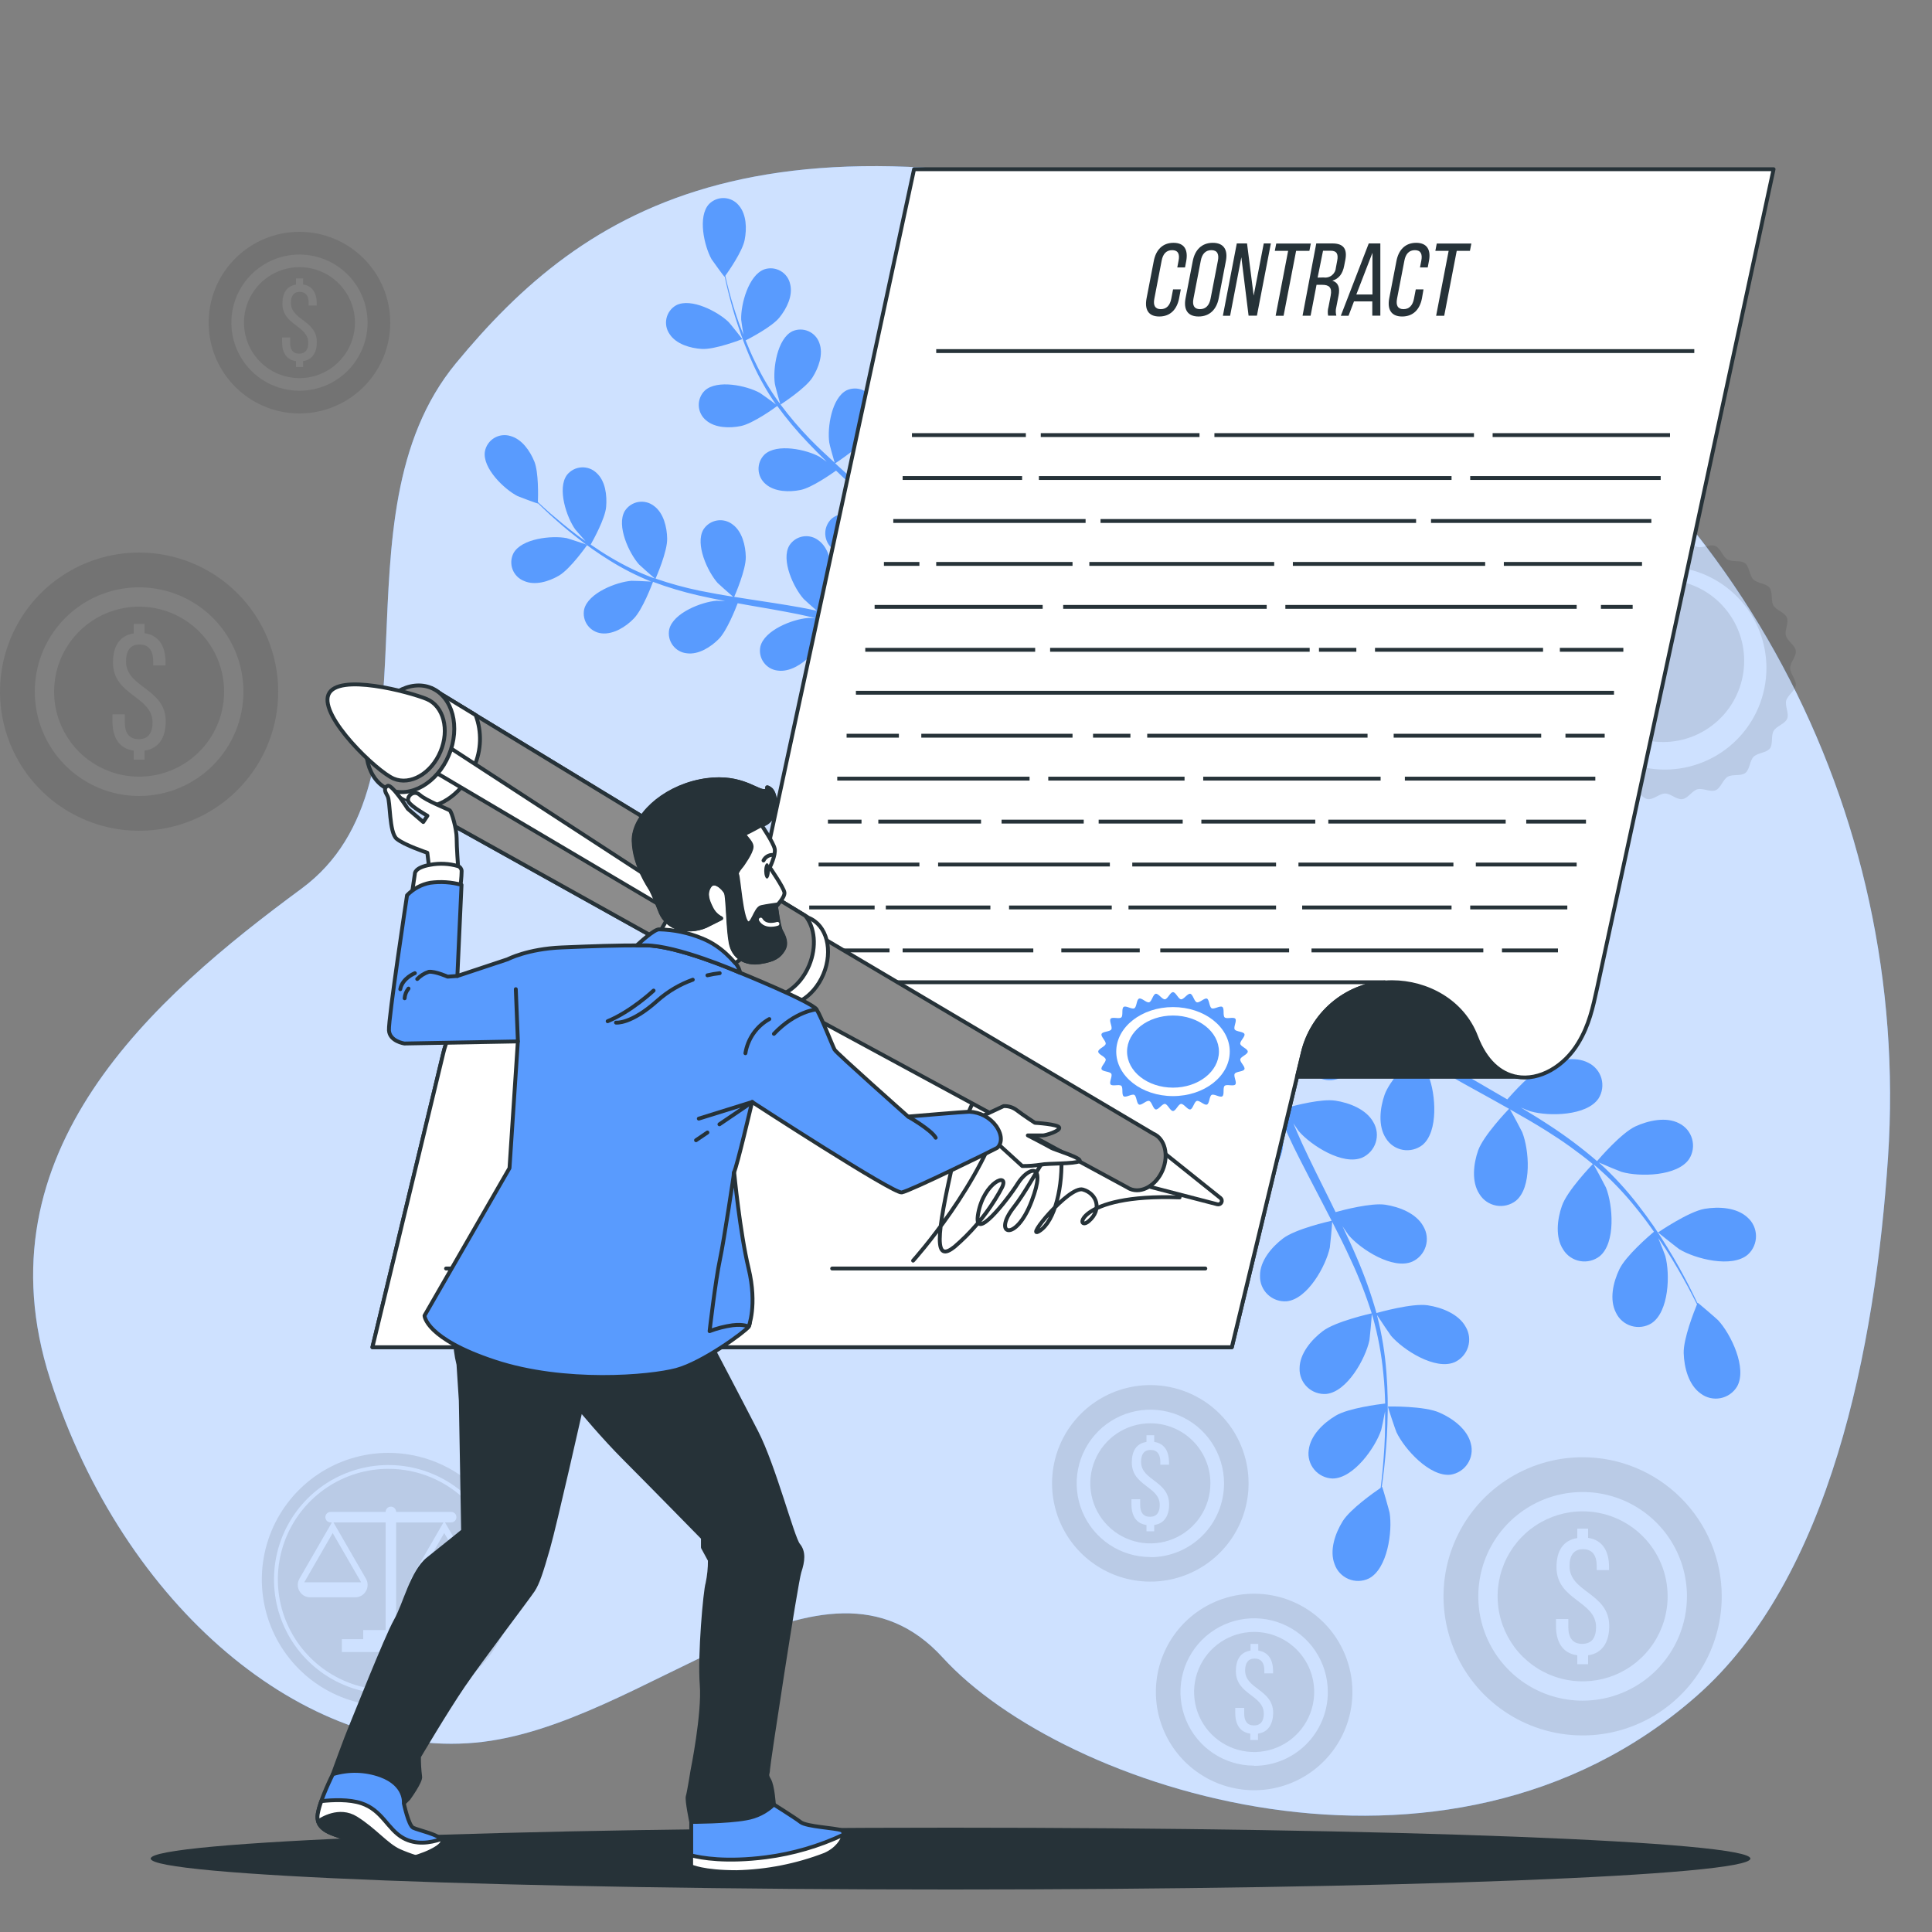 <svg width="160" height="160" viewBox="0 0 160 160" fill="none" xmlns="http://www.w3.org/2000/svg">
<rect x="0" y="0" width="160" height="160" fill="#808080" stroke="none"/>
<g id="Signing a contract-bro 1">
<g id="freepik--background-simple--inject-9">
<path id="Vector" d="M156.358 95.843C158.278 67.069 143.741 39.523 118.55 25.488C113.834 22.863 108.849 20.755 103.68 19.2C63.36 7.04 48.32 17.28 37.76 30.08C27.2 42.88 37.12 64.64 24.96 73.6C12.8 82.56 -1.92 95.36 4.16 114.24C10.24 133.12 25.28 145.6 39.36 144.32C53.44 143.04 68.16 126.4 78.08 137.28C88 148.16 119.68 158.72 140.48 140.48C151.597 130.733 155.309 111.571 156.358 95.843Z" fill="#599BFE"/>
<path id="Vector_2" opacity="0.7" d="M156.358 95.843C158.278 67.069 143.741 39.523 118.55 25.488C113.834 22.863 108.849 20.755 103.68 19.2C63.36 7.04 48.32 17.28 37.76 30.08C27.2 42.88 37.12 64.64 24.96 73.6C12.8 82.56 -1.92 95.36 4.16 114.24C10.24 133.12 25.28 145.6 39.36 144.32C53.44 143.04 68.16 126.4 78.08 137.28C88 148.16 119.68 158.72 140.48 140.48C151.597 130.733 155.309 111.571 156.358 95.843Z" fill="white"/>
</g>
<g id="freepik--Plants--inject-9">
<path id="Vector_3" d="M141.174 100.109C139.83 100.336 137.312 102.067 137.309 102.067C137.306 102.067 138.954 103.382 139.069 103.453C140.397 104.259 143.44 105.037 144.755 103.894C144.968 103.699 145.138 103.461 145.253 103.196C145.369 102.931 145.427 102.644 145.424 102.355C145.421 102.066 145.358 101.781 145.238 101.518C145.117 101.255 144.943 101.02 144.726 100.829C143.83 99.987 142.32 99.914 141.174 100.109Z" fill="#599BFE"/>
<path id="Vector_4" d="M135.446 93.28C134.259 93.83 132.41 95.984 132.262 96.16C131.033 95.1 129.734 94.123 128.374 93.235C127.584 92.714 126.774 92.214 125.955 91.722C126.362 91.891 126.726 92.042 126.781 92.042C128.275 92.467 131.414 92.416 132.384 90.97C132.538 90.725 132.639 90.45 132.68 90.164C132.722 89.877 132.702 89.586 132.623 89.307C132.544 89.029 132.407 88.77 132.221 88.549C132.036 88.327 131.806 88.146 131.546 88.019C130.461 87.443 128.986 87.773 127.93 88.262C126.874 88.752 125.248 90.563 124.826 91.046C124.506 90.861 124.186 90.672 123.866 90.49C122.346 89.603 120.822 88.73 119.357 87.824C118.838 87.504 118.342 87.184 117.843 86.845C118.205 86.992 118.512 87.117 118.56 87.13C120.054 87.558 123.194 87.504 124.16 86.058C124.314 85.813 124.415 85.538 124.456 85.252C124.498 84.966 124.478 84.674 124.399 84.395C124.32 84.117 124.183 83.859 123.997 83.636C123.812 83.415 123.582 83.234 123.322 83.107C122.237 82.531 120.762 82.861 119.709 83.35C118.656 83.84 117.184 85.475 116.682 86.048C116.179 85.693 115.677 85.341 115.21 84.973C114.89 84.717 114.57 84.493 114.272 84.214L113.366 83.424C112.81 82.899 112.234 82.362 111.702 81.824C111.331 81.462 110.986 81.11 110.634 80.755C111.146 81.075 112.157 81.69 112.25 81.731C113.661 82.371 116.771 82.803 117.949 81.52C118.138 81.301 118.279 81.045 118.363 80.768C118.447 80.491 118.472 80.2 118.436 79.913C118.399 79.626 118.303 79.349 118.153 79.102C118.003 78.855 117.803 78.642 117.565 78.477C116.582 77.741 115.072 77.837 113.955 78.157C112.73 78.512 110.65 80.278 110.394 80.502C109.814 79.914 109.258 79.338 108.739 78.784C107.597 77.565 106.605 76.451 105.782 75.494L104.822 76.134C105.696 77.094 106.758 78.253 107.994 79.51C108.576 80.109 109.213 80.739 109.875 81.379C109.369 82.096 108.909 82.844 108.496 83.619C107.216 83.299 104.691 83.603 104.368 83.645C104.208 82.835 104.048 82.045 103.936 81.299C103.67 79.738 103.466 78.333 103.296 77.123L102.262 77.798C102.435 78.896 102.646 80.131 102.902 81.485C103.059 82.307 103.245 83.184 103.44 84.08C103.12 84.202 100.589 85.213 99.699 86.134C98.893 86.966 98.099 88.256 98.285 89.469C98.319 89.756 98.413 90.033 98.562 90.281C98.71 90.529 98.909 90.743 99.146 90.909C99.383 91.075 99.652 91.189 99.936 91.245C100.22 91.3 100.512 91.294 100.794 91.229C102.477 90.79 103.558 87.843 103.648 86.291C103.648 86.198 103.597 85.2 103.552 84.57C103.635 84.934 103.712 85.293 103.802 85.667C103.974 86.413 104.17 87.152 104.374 87.946C104.486 88.326 104.602 88.71 104.717 89.098C104.832 89.485 104.986 89.882 105.117 90.278C105.437 91.19 105.821 92.096 106.221 93.002C105.581 93.155 103.264 93.731 102.333 94.435C101.402 95.139 100.413 96.291 100.429 97.52C100.419 97.809 100.471 98.097 100.58 98.364C100.69 98.632 100.854 98.874 101.063 99.074C101.272 99.273 101.521 99.427 101.793 99.524C102.065 99.622 102.355 99.661 102.643 99.638C104.374 99.459 105.891 96.71 106.214 95.19C106.234 95.094 106.342 93.978 106.387 93.363C106.634 93.907 106.874 94.448 107.139 94.989C107.907 96.55 108.739 98.109 109.542 99.664C109.795 100.141 110.038 100.624 110.282 101.098C110.051 101.149 107.293 101.773 106.253 102.563C105.328 103.267 104.333 104.419 104.349 105.648C104.339 105.937 104.39 106.225 104.499 106.493C104.608 106.761 104.773 107.003 104.982 107.203C105.191 107.403 105.44 107.556 105.712 107.653C105.985 107.751 106.275 107.789 106.563 107.766C108.294 107.587 109.808 104.838 110.131 103.318C110.154 103.203 110.307 101.597 110.326 101.184C110.867 102.237 111.395 103.29 111.875 104.349C112.545 105.782 113.121 107.257 113.6 108.765C113.491 108.79 110.611 109.43 109.546 110.237C108.621 110.941 107.626 112.093 107.626 113.322C107.616 113.611 107.668 113.898 107.777 114.166C107.886 114.434 108.051 114.675 108.26 114.875C108.469 115.075 108.717 115.229 108.99 115.326C109.262 115.423 109.552 115.462 109.84 115.44C111.571 115.261 113.088 112.512 113.411 110.992C113.434 110.874 113.6 109.142 113.606 108.826C113.632 108.912 113.67 109.002 113.696 109.088C114.12 110.605 114.409 112.157 114.56 113.725C114.653 114.592 114.691 115.424 114.714 116.234C114.163 116.298 111.661 116.618 110.621 117.238C109.581 117.859 108.522 118.874 108.381 120.096C108.341 120.382 108.361 120.673 108.441 120.951C108.52 121.229 108.657 121.486 108.843 121.708C109.028 121.929 109.258 122.109 109.518 122.236C109.777 122.363 110.06 122.434 110.349 122.445C112.09 122.445 113.901 119.885 114.387 118.416C114.413 118.336 114.592 117.488 114.707 116.87C114.707 117.235 114.707 117.613 114.707 117.965C114.707 119.28 114.611 120.486 114.522 121.552C114.467 122.157 114.406 122.704 114.342 123.216C113.837 123.562 111.818 124.973 111.194 125.984C110.57 126.995 110.08 128.4 110.528 129.546C110.623 129.819 110.775 130.069 110.973 130.279C111.171 130.49 111.412 130.657 111.679 130.768C111.946 130.879 112.233 130.933 112.522 130.926C112.811 130.919 113.096 130.851 113.357 130.726C114.909 129.933 115.331 126.822 115.082 125.286C115.059 125.152 114.486 123.117 114.461 123.136L114.429 123.155C114.499 122.666 114.57 122.138 114.634 121.555C114.746 120.486 114.861 119.28 114.899 117.962C114.956 116.537 114.929 115.111 114.819 113.69C114.703 112.099 114.446 110.521 114.051 108.976C114.051 108.957 114.051 108.941 114.051 108.922C114.323 109.354 115.123 110.522 115.194 110.618C116.205 111.798 118.854 113.498 120.461 112.813C120.724 112.694 120.96 112.521 121.152 112.304C121.344 112.088 121.488 111.834 121.576 111.558C121.663 111.283 121.691 110.992 121.658 110.705C121.626 110.417 121.533 110.14 121.386 109.891C120.8 108.813 119.386 108.272 118.237 108.099C116.957 107.904 114.211 108.682 113.994 108.739C113.553 107.177 113.009 105.646 112.365 104.157C111.994 103.286 111.594 102.419 111.181 101.558C111.427 101.923 111.651 102.25 111.686 102.291C112.698 103.472 115.347 105.171 116.95 104.486C117.214 104.368 117.45 104.195 117.642 103.979C117.835 103.763 117.98 103.509 118.067 103.233C118.155 102.957 118.183 102.666 118.151 102.379C118.118 102.091 118.025 101.814 117.878 101.565C117.293 100.483 115.878 99.946 114.73 99.77C113.581 99.594 111.21 100.211 110.608 100.381C110.445 100.061 110.288 99.722 110.125 99.395C109.341 97.818 108.554 96.25 107.83 94.685C107.574 94.134 107.344 93.584 107.11 93.03C107.328 93.35 107.517 93.626 107.549 93.67C108.56 94.851 111.21 96.55 112.816 95.869C113.08 95.749 113.315 95.576 113.507 95.359C113.699 95.143 113.844 94.889 113.931 94.613C114.018 94.337 114.046 94.046 114.014 93.758C113.981 93.471 113.888 93.193 113.741 92.944C113.155 91.866 111.741 91.325 110.592 91.152C109.443 90.979 107.315 91.533 106.579 91.734C106.358 91.162 106.134 90.589 105.939 90.026C105.818 89.638 105.674 89.274 105.574 88.877C105.475 88.48 105.363 88.099 105.254 87.715C105.078 86.97 104.896 86.205 104.742 85.475C104.634 84.97 104.538 84.483 104.442 83.994C104.688 84.547 105.197 85.616 105.248 85.699C106.014 86.832 107.057 87.751 108.278 88.368C108.357 88.498 108.448 88.62 108.55 88.733C108.738 88.953 108.969 89.132 109.23 89.257C109.491 89.382 109.775 89.45 110.065 89.458C110.354 89.466 110.641 89.413 110.909 89.302C111.176 89.192 111.417 89.026 111.616 88.816C112.778 87.52 112.054 84.467 111.27 83.123C111.226 83.043 110.63 82.24 110.243 81.741C110.515 82 110.774 82.256 111.056 82.518C111.613 83.046 112.182 83.555 112.79 84.118L113.712 84.89C114.016 85.155 114.368 85.395 114.698 85.651C115.475 86.23 116.298 86.781 117.123 87.315C116.662 87.802 115.056 89.555 114.669 90.656C114.282 91.757 114.102 93.254 114.781 94.278C114.933 94.524 115.135 94.736 115.374 94.898C115.613 95.061 115.883 95.172 116.168 95.224C116.452 95.275 116.744 95.266 117.025 95.198C117.306 95.129 117.57 95.002 117.798 94.826C119.146 93.718 118.893 90.589 118.32 89.146C118.285 89.053 117.76 88.064 117.459 87.523C117.962 87.843 118.464 88.163 118.982 88.464C120.483 89.347 122.029 90.189 123.568 91.04C124.038 91.299 124.506 91.565 124.973 91.827C124.81 91.997 122.854 94.042 122.413 95.274C122.029 96.368 121.843 97.872 122.525 98.896C122.677 99.142 122.878 99.353 123.117 99.516C123.356 99.678 123.626 99.789 123.91 99.841C124.194 99.892 124.486 99.884 124.767 99.815C125.048 99.747 125.311 99.62 125.539 99.443C126.886 98.336 126.634 95.206 126.064 93.763C126.019 93.654 125.261 92.227 125.05 91.875C126.08 92.454 127.101 93.04 128.086 93.661C129.418 94.492 130.696 95.408 131.91 96.403C131.834 96.483 129.782 98.605 129.35 99.869C128.966 100.963 128.781 102.467 129.462 103.491C129.614 103.737 129.817 103.948 130.056 104.111C130.295 104.274 130.565 104.385 130.85 104.436C131.135 104.487 131.427 104.478 131.708 104.409C131.988 104.34 132.252 104.213 132.48 104.035C133.824 102.931 133.571 99.802 133.002 98.355C132.957 98.243 132.138 96.71 131.971 96.435L132.189 96.605C133.379 97.637 134.475 98.773 135.462 100C136.016 100.672 136.509 101.344 136.973 102.006C136.55 102.362 134.64 104.013 134.115 105.104C133.59 106.195 133.264 107.626 133.83 108.717C133.954 108.978 134.131 109.211 134.351 109.399C134.57 109.587 134.827 109.727 135.104 109.81C135.381 109.892 135.673 109.915 135.959 109.877C136.246 109.84 136.522 109.742 136.768 109.59C138.227 108.63 138.32 105.504 137.91 104.003C137.888 103.92 137.571 103.117 137.331 102.534C137.536 102.838 137.754 103.146 137.946 103.44C138.662 104.544 139.254 105.597 139.77 106.538C140.058 107.072 140.307 107.562 140.538 108.022C140.304 108.589 139.398 110.88 139.437 112.07C139.475 113.261 139.843 114.698 140.845 115.408C141.075 115.583 141.34 115.707 141.622 115.773C141.903 115.839 142.195 115.844 142.48 115.79C142.764 115.735 143.033 115.621 143.27 115.456C143.507 115.29 143.707 115.077 143.856 114.829C144.714 113.315 143.35 110.486 142.294 109.344C142.205 109.245 140.602 107.862 140.592 107.891L140.576 107.926C140.365 107.478 140.131 107.002 139.869 106.483C139.373 105.523 138.803 104.464 138.106 103.341C137.368 102.121 136.559 100.946 135.683 99.821C134.711 98.553 133.627 97.375 132.445 96.301L132.4 96.266C132.864 96.477 134.182 97.021 134.288 97.05C135.782 97.478 138.922 97.424 139.891 95.978C140.045 95.733 140.146 95.458 140.188 95.172C140.229 94.885 140.209 94.594 140.13 94.315C140.051 94.037 139.914 93.778 139.729 93.556C139.543 93.335 139.313 93.154 139.053 93.027C137.978 92.461 136.499 92.8 135.446 93.28Z" fill="#599BFE"/>
<path id="Vector_5" d="M114.944 116.48C114.912 116.48 115.584 118.483 115.648 118.605C116.31 120.01 118.419 122.336 120.144 122.125C120.428 122.079 120.7 121.975 120.941 121.818C121.182 121.661 121.388 121.456 121.545 121.215C121.702 120.973 121.807 120.702 121.853 120.418C121.899 120.134 121.885 119.843 121.811 119.565C121.53 118.368 120.31 117.472 119.251 117.005C118 116.413 114.944 116.48 114.944 116.48Z" fill="#599BFE"/>
<path id="Vector_6" d="M46.272 47.68C47.232 47.136 48.637 45.12 48.637 45.12C48.637 45.12 47.037 44.586 46.928 44.566C45.706 44.33 43.2 44.589 42.525 45.811C42.419 46.018 42.357 46.244 42.344 46.476C42.331 46.708 42.366 46.939 42.449 47.156C42.531 47.373 42.658 47.571 42.822 47.735C42.986 47.9 43.182 48.028 43.398 48.112C44.307 48.518 45.466 48.15 46.272 47.68Z" fill="#599BFE"/>
<path id="Vector_7" d="M52.48 51.235C53.219 50.49 54.013 48.355 54.08 48.186C55.299 48.642 56.548 49.016 57.818 49.306C58.557 49.478 59.309 49.626 60.058 49.773C59.706 49.773 59.389 49.747 59.344 49.75C58.099 49.846 55.754 50.758 55.424 52.115C55.377 52.342 55.377 52.577 55.426 52.804C55.475 53.031 55.572 53.245 55.709 53.432C55.846 53.619 56.02 53.776 56.221 53.891C56.423 54.007 56.646 54.079 56.877 54.102C57.853 54.237 58.874 53.578 59.53 52.915C60.186 52.253 60.909 50.438 61.091 49.958L61.958 50.115C63.35 50.355 64.739 50.592 66.096 50.864C66.573 50.96 67.04 51.072 67.507 51.184C67.187 51.184 66.928 51.165 66.886 51.184C65.645 51.277 63.296 52.189 62.97 53.549C62.922 53.776 62.922 54.01 62.971 54.237C63.019 54.464 63.115 54.678 63.252 54.865C63.389 55.053 63.563 55.209 63.764 55.325C63.965 55.44 64.189 55.512 64.419 55.536C65.398 55.667 66.416 55.008 67.075 54.349C67.734 53.69 68.384 52.045 68.602 51.469C69.078 51.597 69.562 51.722 70.01 51.869C70.33 51.974 70.621 52.054 70.925 52.189L71.827 52.534C72.39 52.774 72.976 53.018 73.52 53.267C73.901 53.437 74.259 53.587 74.621 53.773C74.147 53.674 73.216 53.494 73.136 53.488C71.891 53.392 69.434 53.939 68.902 55.232C68.82 55.449 68.785 55.681 68.799 55.913C68.813 56.145 68.876 56.371 68.983 56.577C69.09 56.783 69.239 56.964 69.421 57.108C69.603 57.253 69.813 57.357 70.038 57.414C70.998 57.696 72.09 57.2 72.842 56.646C73.664 56.035 74.739 54.128 74.87 53.888C75.469 54.17 76.048 54.451 76.592 54.723C77.792 55.322 78.832 55.885 79.731 56.374L80.278 55.638C79.35 55.149 78.234 54.582 76.954 53.978C76.349 53.69 75.693 53.392 75.018 53.094C75.197 52.414 75.336 51.724 75.434 51.027C76.48 50.912 78.314 49.981 78.534 49.859C78.877 50.422 79.206 50.976 79.494 51.504C80.134 52.605 80.672 53.606 81.126 54.474L81.715 53.677C81.283 52.899 80.778 52.029 80.205 51.082C79.859 50.509 79.478 49.901 79.078 49.28C79.28 49.101 80.909 47.632 81.318 46.694C81.693 45.84 81.936 44.65 81.456 43.789C81.352 43.581 81.204 43.398 81.024 43.251C80.844 43.104 80.635 42.997 80.41 42.937C80.186 42.877 79.951 42.864 79.722 42.901C79.492 42.937 79.273 43.022 79.078 43.149C77.933 43.949 77.936 46.467 78.304 47.661C78.323 47.731 78.643 48.467 78.851 48.941C78.688 48.688 78.531 48.442 78.358 48.186C78.038 47.67 77.67 47.168 77.296 46.627L76.717 45.856C76.531 45.594 76.298 45.341 76.077 45.078C75.574 44.483 75.04 43.907 74.477 43.334C74.925 43.04 76.502 41.965 77.005 41.174C77.507 40.384 77.926 39.254 77.581 38.326C77.507 38.106 77.389 37.904 77.232 37.733C77.075 37.562 76.885 37.425 76.672 37.333C76.459 37.24 76.229 37.193 75.997 37.195C75.765 37.197 75.536 37.248 75.325 37.344C74.074 37.962 73.696 40.451 73.875 41.686C73.875 41.763 74.115 42.646 74.253 43.11C73.917 42.771 73.584 42.429 73.235 42.096C72.224 41.136 71.171 40.176 70.125 39.245L69.165 38.371C69.325 38.269 71.226 37.03 71.792 36.147C72.291 35.363 72.71 34.227 72.368 33.296C72.294 33.078 72.175 32.878 72.02 32.709C71.864 32.539 71.675 32.404 71.464 32.312C71.253 32.22 71.026 32.173 70.796 32.174C70.566 32.174 70.338 32.223 70.128 32.317C68.874 32.934 68.496 35.424 68.678 36.659C68.678 36.752 69.024 38.003 69.123 38.317C68.422 37.677 67.734 37.037 67.078 36.365C66.205 35.465 65.391 34.509 64.64 33.504C64.714 33.456 66.704 32.173 67.283 31.264C67.782 30.48 68.202 29.344 67.859 28.416C67.786 28.198 67.667 27.997 67.512 27.828C67.356 27.658 67.167 27.523 66.956 27.43C66.745 27.338 66.517 27.29 66.287 27.291C66.057 27.291 65.829 27.34 65.619 27.434C64.365 28.051 63.99 30.541 64.17 31.776C64.17 31.872 64.541 33.219 64.624 33.459C64.579 33.402 64.528 33.347 64.483 33.286C63.748 32.262 63.105 31.174 62.563 30.035C62.243 29.395 61.99 28.794 61.75 28.192C62.144 27.99 63.939 27.053 64.55 26.294C65.162 25.536 65.677 24.483 65.437 23.526C65.388 23.299 65.293 23.085 65.156 22.898C65.019 22.71 64.844 22.554 64.643 22.439C64.441 22.323 64.218 22.252 63.987 22.228C63.756 22.205 63.523 22.231 63.302 22.304C61.987 22.778 61.341 25.213 61.382 26.464C61.382 26.531 61.485 27.216 61.565 27.715C61.459 27.44 61.347 27.162 61.245 26.896C60.886 25.901 60.605 24.976 60.387 24.144C60.262 23.674 60.154 23.245 60.067 22.842C60.352 22.442 61.482 20.819 61.667 19.882C61.853 18.944 61.83 17.754 61.178 17.002C61.03 16.823 60.846 16.677 60.638 16.574C60.431 16.471 60.203 16.413 59.972 16.403C59.74 16.393 59.509 16.433 59.293 16.518C59.077 16.604 58.882 16.733 58.72 16.899C57.76 17.926 58.32 20.384 58.931 21.472C58.986 21.565 59.984 22.938 59.997 22.918L60.016 22.893C60.099 23.283 60.192 23.696 60.304 24.15C60.515 24.986 60.765 25.923 61.104 26.928C61.457 28.018 61.872 29.086 62.349 30.128C62.879 31.294 63.511 32.411 64.237 33.466L64.266 33.501C63.946 33.251 63.011 32.586 62.934 32.541C61.843 31.936 59.382 31.402 58.362 32.352C58.196 32.515 58.067 32.711 57.983 32.927C57.898 33.143 57.859 33.374 57.87 33.606C57.881 33.837 57.94 34.065 58.044 34.272C58.148 34.479 58.294 34.663 58.474 34.81C59.216 35.45 60.432 35.472 61.354 35.283C62.381 35.072 64.234 33.728 64.368 33.619C65.134 34.674 65.97 35.675 66.87 36.618C67.389 37.171 67.933 37.709 68.47 38.243C68.182 38.038 67.923 37.856 67.885 37.834C66.794 37.226 64.333 36.691 63.312 37.645C63.147 37.808 63.018 38.003 62.933 38.219C62.848 38.435 62.81 38.667 62.821 38.899C62.831 39.13 62.89 39.357 62.994 39.565C63.098 39.772 63.245 39.955 63.424 40.102C64.166 40.742 65.382 40.765 66.304 40.576C67.226 40.387 68.819 39.27 69.238 38.976L69.878 39.584C70.906 40.544 71.933 41.504 72.912 42.493C73.261 42.835 73.587 43.187 73.917 43.536C73.661 43.354 73.443 43.2 73.408 43.181C72.32 42.573 69.856 42.042 68.835 42.992C68.67 43.155 68.541 43.351 68.457 43.567C68.372 43.783 68.334 44.015 68.345 44.246C68.356 44.478 68.416 44.705 68.52 44.912C68.624 45.12 68.771 45.303 68.95 45.45C69.69 46.09 70.906 46.112 71.83 45.923C72.755 45.734 74.192 44.726 74.688 44.371C75.008 44.739 75.328 45.107 75.648 45.482C75.846 45.738 76.058 45.974 76.243 46.246L76.803 47.03C77.142 47.542 77.494 48.067 77.811 48.576C78.035 48.928 78.243 49.267 78.451 49.606C78.112 49.261 77.43 48.598 77.37 48.547C76.477 47.908 75.436 47.507 74.346 47.382C74.246 47.304 74.139 47.237 74.026 47.181C73.823 47.067 73.599 46.998 73.368 46.976C73.137 46.955 72.904 46.983 72.685 47.057C72.465 47.132 72.263 47.252 72.093 47.409C71.923 47.566 71.787 47.758 71.696 47.971C71.181 49.27 72.576 51.366 73.539 52.16C73.597 52.208 74.269 52.646 74.698 52.915C74.422 52.797 74.154 52.675 73.869 52.557C73.306 52.314 72.733 52.09 72.122 51.846L71.213 51.526C70.912 51.411 70.573 51.328 70.253 51.226C69.507 51.008 68.739 50.819 67.965 50.65C68.176 50.154 68.896 48.387 68.88 47.45C68.864 46.512 68.586 45.334 67.789 44.755C67.606 44.612 67.395 44.509 67.171 44.453C66.945 44.397 66.711 44.388 66.483 44.429C66.254 44.469 66.037 44.556 65.845 44.686C65.652 44.816 65.489 44.984 65.366 45.181C64.662 46.387 65.722 48.672 66.554 49.6C66.605 49.661 67.277 50.259 67.651 50.582C67.184 50.483 66.72 50.381 66.243 50.298C64.87 50.051 63.472 49.846 62.083 49.632L60.803 49.43C60.88 49.258 61.782 47.174 61.763 46.128C61.747 45.197 61.469 44.013 60.672 43.434C60.489 43.291 60.279 43.188 60.054 43.131C59.829 43.075 59.594 43.067 59.366 43.107C59.138 43.147 58.92 43.235 58.728 43.364C58.535 43.494 58.373 43.663 58.25 43.859C57.546 45.066 58.605 47.35 59.434 48.282C59.498 48.349 60.464 49.213 60.714 49.421C59.776 49.27 58.845 49.101 57.93 48.918C56.697 48.663 55.481 48.328 54.291 47.917C54.326 47.837 55.28 45.677 55.251 44.595C55.235 43.664 54.957 42.48 54.16 41.901C53.977 41.758 53.767 41.655 53.542 41.599C53.317 41.542 53.082 41.534 52.854 41.574C52.626 41.614 52.408 41.702 52.216 41.832C52.023 41.961 51.861 42.13 51.738 42.326C51.034 43.533 52.093 45.818 52.925 46.749C52.989 46.819 54.032 47.747 54.23 47.901C54.163 47.878 54.09 47.859 54.019 47.834C52.837 47.388 51.696 46.837 50.611 46.189C50.01 45.84 49.453 45.469 48.918 45.101C49.136 44.714 50.118 42.941 50.198 41.974C50.278 41.008 50.138 39.84 49.411 39.174C49.245 39.012 49.047 38.887 48.829 38.806C48.611 38.725 48.379 38.691 48.148 38.706C47.916 38.721 47.69 38.784 47.484 38.892C47.279 38.999 47.098 39.149 46.954 39.331C46.122 40.454 46.925 42.851 47.648 43.856C47.686 43.914 48.15 44.429 48.493 44.816C48.253 44.646 48.003 44.474 47.779 44.304C46.931 43.664 46.195 43.046 45.539 42.483C45.174 42.163 44.848 41.859 44.547 41.578C44.566 41.088 44.611 39.11 44.253 38.224C43.894 37.338 43.216 36.358 42.262 36.106C42.04 36.038 41.806 36.019 41.575 36.048C41.344 36.077 41.122 36.155 40.924 36.275C40.725 36.396 40.554 36.557 40.422 36.749C40.29 36.94 40.199 37.157 40.157 37.386C39.933 38.765 41.757 40.515 42.858 41.082C42.954 41.13 44.541 41.722 44.544 41.699V41.67C44.829 41.949 45.136 42.243 45.478 42.56C46.118 43.136 46.842 43.786 47.68 44.435C48.573 45.148 49.508 45.807 50.48 46.41C51.564 47.09 52.707 47.672 53.894 48.15L53.936 48.166C53.53 48.134 52.384 48.093 52.298 48.099C51.053 48.195 48.704 49.107 48.378 50.464C48.33 50.691 48.33 50.925 48.379 51.152C48.427 51.379 48.523 51.593 48.66 51.781C48.797 51.968 48.971 52.124 49.172 52.24C49.373 52.355 49.596 52.428 49.827 52.451C50.806 52.557 51.84 51.898 52.48 51.235Z" fill="#599BFE"/>
<path id="Vector_8" d="M61.472 28.083C61.494 28.083 60.429 26.755 60.352 26.682C59.462 25.808 57.229 24.64 56 25.28C55.797 25.393 55.621 25.548 55.483 25.734C55.344 25.92 55.246 26.134 55.195 26.36C55.145 26.586 55.142 26.821 55.188 27.048C55.234 27.276 55.328 27.491 55.462 27.68C56.003 28.502 57.171 28.838 58.102 28.896C59.2 28.976 61.469 28.086 61.472 28.083Z" fill="#599BFE"/>
</g>
<g id="freepik--Graphics--inject-9">
<g id="Group" opacity="0.1">
<path id="Vector_9" d="M148.72 56.752C148.778 56.298 148.25 55.792 148.25 55.325C148.25 54.858 148.778 54.365 148.72 53.898C148.662 53.43 148.019 53.085 147.901 52.64C147.782 52.195 148.16 51.565 147.981 51.139C147.802 50.714 147.094 50.538 146.864 50.138C146.634 49.738 146.835 49.037 146.544 48.669C146.253 48.301 145.533 48.32 145.203 47.99C144.874 47.661 144.883 46.934 144.525 46.65C144.166 46.365 143.459 46.573 143.056 46.33C142.653 46.086 142.486 45.392 142.054 45.213C141.622 45.034 141.008 45.414 140.554 45.293C140.099 45.171 139.763 44.534 139.296 44.474C138.829 44.413 138.336 44.944 137.869 44.944C137.402 44.944 136.909 44.416 136.442 44.474C135.974 44.531 135.629 45.174 135.184 45.293C134.739 45.411 134.112 45.037 133.683 45.213C133.254 45.389 133.085 46.099 132.682 46.333C132.278 46.566 131.581 46.358 131.213 46.653C130.845 46.947 130.88 47.661 130.56 48C130.24 48.339 129.504 48.32 129.222 48.678C128.941 49.037 129.146 49.744 128.902 50.147C128.659 50.55 127.962 50.717 127.782 51.149C127.603 51.581 127.987 52.195 127.866 52.65C127.744 53.104 127.107 53.44 127.046 53.907C126.986 54.374 127.514 54.867 127.514 55.334C127.514 55.802 126.986 56.294 127.046 56.762C127.107 57.229 127.747 57.574 127.866 58.019C127.984 58.464 127.606 59.091 127.782 59.52C127.958 59.949 128.669 60.118 128.902 60.522C129.136 60.925 128.931 61.622 129.222 61.99C129.514 62.358 130.234 62.339 130.56 62.669C130.886 62.998 130.88 63.725 131.238 64.006C131.597 64.288 132.304 64.083 132.71 64.326C133.117 64.57 133.28 65.267 133.712 65.446C134.144 65.626 134.758 65.245 135.21 65.363C135.661 65.482 136.003 66.122 136.467 66.182C136.931 66.243 137.427 65.715 137.894 65.715C138.362 65.715 138.854 66.243 139.322 66.182C139.789 66.122 140.134 65.482 140.579 65.363C141.024 65.245 141.654 65.622 142.08 65.446C142.506 65.27 142.682 64.56 143.082 64.326C143.482 64.093 144.182 64.301 144.55 64.006C144.918 63.712 144.899 62.995 145.229 62.669C145.558 62.342 146.285 62.349 146.57 61.99C146.854 61.632 146.646 60.925 146.89 60.522C147.133 60.118 147.827 59.949 148.006 59.52C148.186 59.091 147.805 58.47 147.926 58.019C148.048 57.568 148.659 57.216 148.72 56.752ZM137.878 63.734C136.215 63.734 134.589 63.241 133.206 62.317C131.823 61.393 130.745 60.08 130.109 58.543C129.472 57.006 129.306 55.316 129.63 53.684C129.955 52.053 130.756 50.554 131.932 49.378C133.108 48.202 134.606 47.401 136.238 47.077C137.869 46.752 139.56 46.919 141.097 47.555C142.633 48.192 143.947 49.27 144.871 50.653C145.795 52.036 146.288 53.661 146.288 55.325C146.287 57.555 145.401 59.693 143.824 61.27C142.247 62.847 140.108 63.733 137.878 63.734Z" fill="black"/>
<path id="Vector_10" d="M141.754 60.108C144.726 57.879 145.328 53.663 143.1 50.691C140.871 47.719 136.654 47.116 133.683 49.345C130.711 51.574 130.108 55.79 132.337 58.762C134.566 61.734 138.782 62.336 141.754 60.108Z" fill="black"/>
</g>
<g id="Group_2" opacity="0.1">
<path id="Vector_11" d="M131.066 125.162C129.673 125.162 128.312 125.575 127.154 126.348C125.997 127.122 125.094 128.221 124.561 129.508C124.029 130.794 123.889 132.209 124.161 133.575C124.432 134.941 125.103 136.195 126.088 137.18C127.072 138.164 128.327 138.835 129.692 139.106C131.058 139.378 132.473 139.239 133.76 138.706C135.046 138.173 136.146 137.271 136.919 136.113C137.693 134.955 138.106 133.594 138.106 132.202C138.106 130.334 137.364 128.544 136.044 127.224C134.723 125.903 132.933 125.162 131.066 125.162ZM131.52 137.085V137.827H130.624V137.085C129.408 136.918 128.861 135.994 128.861 134.666V134.08H129.882V134.752C129.882 135.632 130.246 136.138 131.03 136.138C131.814 136.138 132.179 135.632 132.179 134.752C132.179 132.57 128.902 132.541 128.902 129.782C128.902 128.438 129.45 127.558 130.624 127.376V126.592H131.52V127.36C132.71 127.53 133.254 128.451 133.254 129.766V130.032H132.234V129.696C132.234 128.829 131.885 128.298 131.101 128.298C130.317 128.298 129.981 128.829 129.981 129.696C129.981 131.894 133.27 131.907 133.27 134.666C133.27 135.981 132.71 136.918 131.52 137.085Z" fill="black"/>
<path id="Vector_12" d="M131.066 120.682C128.787 120.682 126.56 121.357 124.665 122.623C122.771 123.889 121.294 125.688 120.423 127.793C119.551 129.898 119.322 132.214 119.767 134.449C120.211 136.684 121.309 138.736 122.92 140.348C124.531 141.959 126.584 143.056 128.818 143.5C131.053 143.945 133.369 143.717 135.474 142.845C137.579 141.973 139.378 140.496 140.644 138.602C141.91 136.707 142.586 134.48 142.586 132.202C142.586 129.146 141.372 126.216 139.211 124.056C137.051 121.895 134.121 120.682 131.066 120.682ZM131.066 140.842C129.357 140.842 127.686 140.335 126.265 139.386C124.845 138.436 123.737 137.087 123.083 135.508C122.429 133.929 122.258 132.192 122.592 130.516C122.925 128.84 123.748 127.301 124.956 126.092C126.165 124.884 127.704 124.061 129.38 123.728C131.056 123.394 132.793 123.565 134.372 124.219C135.951 124.873 137.3 125.981 138.25 127.402C139.199 128.822 139.706 130.493 139.706 132.202C139.706 134.493 138.795 136.691 137.175 138.311C135.555 139.931 133.357 140.842 131.066 140.842Z" fill="black"/>
</g>
<g id="Group_3" opacity="0.1">
<path id="Vector_13" d="M11.52 50.24C10.128 50.24 8.766 50.653 7.609 51.426C6.451 52.2 5.549 53.3 5.016 54.586C4.483 55.872 4.344 57.288 4.615 58.653C4.887 60.019 5.557 61.273 6.542 62.258C7.527 63.243 8.781 63.913 10.147 64.185C11.512 64.456 12.928 64.317 14.214 63.784C15.501 63.251 16.6 62.349 17.373 61.191C18.147 60.033 18.56 58.672 18.56 57.28C18.56 55.413 17.818 53.622 16.498 52.302C15.178 50.982 13.387 50.24 11.52 50.24ZM11.974 62.163V62.906H11.078V62.163C9.862 61.997 9.315 61.072 9.315 59.744V59.158H10.336V59.83C10.336 60.71 10.701 61.216 11.485 61.216C12.269 61.216 12.634 60.71 12.634 59.83C12.634 57.648 9.357 57.619 9.357 54.861C9.357 53.517 9.904 52.637 11.078 52.454V51.67H11.974V52.438C13.165 52.608 13.709 53.53 13.709 54.845V55.11H12.688V54.774C12.688 53.907 12.339 53.376 11.555 53.376C10.771 53.376 10.435 53.907 10.435 54.774C10.435 56.973 13.725 56.986 13.725 59.744C13.725 61.059 13.165 61.997 11.974 62.163Z" fill="black"/>
<path id="Vector_14" d="M11.52 45.76C9.242 45.76 7.014 46.436 5.12 47.702C3.225 48.967 1.749 50.767 0.877 52.871C0.005 54.977 -0.223 57.293 0.221 59.528C0.666 61.762 1.763 63.815 3.374 65.426C4.985 67.037 7.038 68.134 9.273 68.579C11.507 69.023 13.823 68.795 15.928 67.923C18.034 67.051 19.833 65.575 21.099 63.68C22.364 61.786 23.04 59.559 23.04 57.28C23.04 54.225 21.826 51.295 19.666 49.134C17.506 46.974 14.575 45.76 11.52 45.76ZM11.52 65.92C9.811 65.92 8.141 65.413 6.72 64.464C5.299 63.514 4.192 62.165 3.538 60.586C2.884 59.008 2.713 57.27 3.046 55.594C3.379 53.918 4.202 52.379 5.411 51.171C6.619 49.962 8.158 49.139 9.834 48.806C11.51 48.473 13.248 48.644 14.826 49.298C16.405 49.952 17.755 51.059 18.704 52.48C19.653 53.901 20.16 55.571 20.16 57.28C20.16 59.572 19.25 61.769 17.629 63.389C16.009 65.01 13.812 65.92 11.52 65.92Z" fill="black"/>
</g>
<g id="Group_4" opacity="0.1">
<path id="Vector_15" d="M24.8 22.125C23.891 22.125 23.003 22.394 22.247 22.899C21.491 23.404 20.902 24.122 20.554 24.961C20.206 25.801 20.116 26.725 20.293 27.617C20.47 28.508 20.908 29.327 21.55 29.97C22.193 30.612 23.012 31.05 23.904 31.227C24.795 31.405 25.719 31.314 26.559 30.966C27.398 30.618 28.116 30.029 28.621 29.273C29.126 28.517 29.396 27.629 29.396 26.72C29.396 25.501 28.911 24.332 28.05 23.471C27.188 22.609 26.019 22.125 24.8 22.125ZM25.097 29.908V30.392H24.512V29.908C23.718 29.799 23.361 29.195 23.361 28.328V27.946H24.027V28.385C24.027 28.959 24.265 29.289 24.777 29.289C25.289 29.289 25.527 28.959 25.527 28.385C25.527 26.96 23.388 26.941 23.388 25.141C23.388 24.264 23.745 23.689 24.512 23.57V23.058H25.097V23.559C25.874 23.67 26.229 24.272 26.229 25.13V25.304H25.562V25.084C25.562 24.518 25.335 24.172 24.823 24.172C24.311 24.172 24.092 24.518 24.092 25.084C24.092 26.52 26.239 26.528 26.239 28.328C26.239 29.187 25.874 29.799 25.097 29.908Z" fill="black"/>
<path id="Vector_16" d="M24.8 19.2C23.313 19.2 21.859 19.641 20.622 20.467C19.386 21.294 18.422 22.468 17.852 23.842C17.283 25.216 17.134 26.728 17.424 28.187C17.715 29.646 18.431 30.986 19.483 32.038C20.534 33.089 21.874 33.805 23.333 34.096C24.792 34.386 26.304 34.237 27.678 33.668C29.052 33.098 30.226 32.135 31.053 30.898C31.879 29.661 32.32 28.207 32.32 26.72C32.32 24.726 31.528 22.813 30.117 21.403C28.707 19.992 26.794 19.2 24.8 19.2ZM24.8 32.36C23.684 32.36 22.594 32.029 21.667 31.41C20.739 30.79 20.016 29.909 19.589 28.878C19.163 27.848 19.051 26.714 19.268 25.62C19.486 24.526 20.023 23.521 20.812 22.732C21.601 21.943 22.606 21.406 23.7 21.188C24.794 20.971 25.928 21.082 26.958 21.509C27.989 21.936 28.87 22.659 29.489 23.587C30.109 24.514 30.44 25.605 30.44 26.72C30.44 28.216 29.846 29.65 28.788 30.708C27.73 31.766 26.296 32.36 24.8 32.36Z" fill="black"/>
</g>
<g id="Group_5" opacity="0.1">
<path id="Vector_17" d="M103.862 135.149C102.879 135.149 101.917 135.44 101.1 135.987C100.282 136.533 99.644 137.31 99.268 138.219C98.892 139.127 98.793 140.127 98.985 141.092C99.177 142.056 99.651 142.942 100.346 143.638C101.042 144.333 101.928 144.807 102.892 144.999C103.857 145.191 104.857 145.092 105.765 144.716C106.674 144.339 107.451 143.702 107.997 142.884C108.544 142.067 108.835 141.105 108.835 140.122C108.835 139.469 108.707 138.822 108.457 138.219C108.207 137.615 107.84 137.067 107.379 136.605C106.917 136.144 106.369 135.777 105.765 135.527C105.162 135.277 104.515 135.149 103.862 135.149ZM104.182 143.571V144.096H103.542V143.571C102.682 143.453 102.298 142.8 102.298 141.859V141.44H103.04V141.914C103.04 142.534 103.296 142.893 103.85 142.893C104.403 142.893 104.662 142.534 104.662 141.914C104.662 140.371 102.349 140.352 102.349 138.394C102.349 137.434 102.733 136.822 103.565 136.694V136.141H104.205V136.694C105.043 136.813 105.43 137.466 105.43 138.394V138.582H104.707V138.346C104.707 137.731 104.461 137.357 103.907 137.357C103.354 137.357 103.117 137.731 103.117 138.346C103.117 139.898 105.44 139.907 105.44 141.866C105.421 142.79 105.024 143.453 104.186 143.571H104.182Z" fill="black"/>
<path id="Vector_18" d="M103.862 131.984C102.253 131.984 100.68 132.461 99.341 133.355C98.003 134.25 96.96 135.521 96.344 137.007C95.728 138.494 95.567 140.131 95.881 141.709C96.195 143.288 96.97 144.738 98.108 145.876C99.246 147.014 100.696 147.789 102.275 148.103C103.853 148.417 105.49 148.256 106.977 147.64C108.463 147.024 109.734 145.981 110.629 144.643C111.523 143.304 112 141.731 112 140.122C112 137.963 111.143 135.894 109.617 134.367C108.09 132.841 106.021 131.984 103.862 131.984ZM103.862 146.224C102.655 146.224 101.476 145.866 100.472 145.196C99.469 144.525 98.686 143.572 98.225 142.457C97.763 141.342 97.642 140.115 97.877 138.931C98.113 137.747 98.694 136.66 99.547 135.807C100.401 134.953 101.488 134.372 102.672 134.136C103.856 133.901 105.083 134.022 106.198 134.484C107.313 134.946 108.266 135.728 108.936 136.731C109.607 137.735 109.965 138.915 109.965 140.122C109.967 140.924 109.811 141.72 109.505 142.462C109.199 143.204 108.75 143.879 108.183 144.447C107.616 145.015 106.943 145.466 106.201 145.774C105.46 146.082 104.665 146.24 103.862 146.24V146.224Z" fill="black"/>
</g>
<g id="Group_6" opacity="0.1">
<path id="Vector_19" d="M95.267 117.872C94.284 117.872 93.322 118.164 92.504 118.71C91.687 119.256 91.049 120.033 90.673 120.942C90.296 121.85 90.198 122.85 90.39 123.815C90.582 124.78 91.055 125.666 91.751 126.361C92.446 127.057 93.332 127.53 94.297 127.722C95.262 127.914 96.261 127.815 97.17 127.439C98.079 127.063 98.856 126.425 99.402 125.608C99.948 124.79 100.24 123.828 100.24 122.845C100.24 122.192 100.112 121.545 99.862 120.941C99.612 120.338 99.246 119.789 98.784 119.328C98.323 118.866 97.774 118.499 97.171 118.25C96.567 118 95.92 117.872 95.267 117.872ZM95.587 126.294V126.816H94.947V126.294C94.09 126.176 93.702 125.523 93.702 124.582V124.16H94.426V124.634C94.426 125.254 94.682 125.613 95.235 125.613C95.789 125.613 96.045 125.254 96.045 124.634C96.045 123.091 93.731 123.072 93.731 121.114C93.731 120.154 94.118 119.542 94.947 119.414V118.861H95.587V119.414C96.429 119.533 96.813 120.186 96.813 121.114V121.302H96.093V121.066C96.093 120.451 95.843 120.077 95.29 120.077C94.736 120.077 94.499 120.451 94.499 121.066C94.499 122.618 96.822 122.627 96.822 124.586C96.822 125.514 96.429 126.176 95.587 126.294Z" fill="black"/>
<path id="Vector_20" d="M95.267 114.707C93.658 114.707 92.084 115.183 90.745 116.077C89.407 116.971 88.363 118.242 87.747 119.728C87.13 121.215 86.969 122.852 87.282 124.43C87.596 126.009 88.371 127.459 89.509 128.598C90.647 129.736 92.097 130.512 93.675 130.826C95.254 131.14 96.89 130.979 98.377 130.363C99.865 129.747 101.136 128.704 102.03 127.366C102.924 126.028 103.402 124.454 103.402 122.845C103.402 121.776 103.192 120.718 102.783 119.731C102.375 118.744 101.776 117.847 101.02 117.091C100.265 116.335 99.368 115.736 98.381 115.327C97.394 114.918 96.336 114.707 95.267 114.707ZM95.267 128.947C94.06 128.947 92.88 128.589 91.877 127.919C90.873 127.248 90.091 126.295 89.629 125.18C89.167 124.065 89.047 122.838 89.282 121.654C89.517 120.471 90.099 119.383 90.952 118.53C91.806 117.676 92.893 117.095 94.077 116.86C95.26 116.624 96.487 116.745 97.603 117.207C98.718 117.669 99.671 118.451 100.341 119.455C101.012 120.458 101.37 121.638 101.37 122.845C101.371 123.647 101.215 124.442 100.909 125.184C100.603 125.926 100.154 126.6 99.587 127.168C99.02 127.736 98.347 128.187 97.606 128.494C96.864 128.802 96.07 128.96 95.267 128.96V128.947Z" fill="black"/>
</g>
<path id="Vector_21" opacity="0.1" d="M34.435 131.037H39.142L36.79 126.96L34.435 131.037Z" fill="black"/>
<path id="Vector_22" opacity="0.1" d="M25.2 131.037H29.907L27.552 126.96L25.2 131.037Z" fill="black"/>
<path id="Vector_23" opacity="0.1" d="M32.17 121.642C30.358 121.642 28.587 122.179 27.081 123.185C25.575 124.192 24.401 125.622 23.708 127.296C23.015 128.97 22.834 130.811 23.187 132.588C23.541 134.365 24.414 135.996 25.695 137.277C26.976 138.558 28.608 139.43 30.385 139.783C32.162 140.136 34.003 139.954 35.677 139.26C37.35 138.567 38.78 137.392 39.786 135.886C40.792 134.379 41.329 132.608 41.328 130.797C41.325 128.369 40.36 126.041 38.643 124.325C36.925 122.608 34.597 121.643 32.17 121.642ZM38.65 132.288H34.931C34.75 132.288 34.572 132.241 34.414 132.15C34.257 132.06 34.127 131.929 34.036 131.772C33.946 131.615 33.898 131.437 33.898 131.255C33.899 131.074 33.947 130.896 34.038 130.739L36.726 126.083H32.806V134.992H34.259V135.75H36.285V136.816H28.31V135.75H30.08V134.992H31.936V126.08H27.616L30.304 130.736C30.395 130.893 30.444 131.071 30.444 131.252C30.444 131.434 30.397 131.612 30.306 131.769C30.216 131.926 30.085 132.057 29.928 132.147C29.771 132.238 29.593 132.285 29.411 132.285H25.693C25.512 132.285 25.333 132.238 25.176 132.147C25.019 132.057 24.888 131.926 24.798 131.769C24.707 131.612 24.66 131.434 24.66 131.252C24.66 131.071 24.709 130.893 24.8 130.736L27.488 126.08H27.379C27.264 126.08 27.153 126.034 27.072 125.953C26.99 125.871 26.944 125.76 26.944 125.645C26.944 125.529 26.99 125.419 27.072 125.337C27.153 125.255 27.264 125.21 27.379 125.21H31.936C31.936 125.094 31.982 124.983 32.063 124.902C32.145 124.82 32.256 124.774 32.371 124.774C32.487 124.774 32.597 124.82 32.679 124.902C32.761 124.983 32.806 125.094 32.806 125.21H37.363C37.479 125.21 37.589 125.255 37.671 125.337C37.753 125.419 37.798 125.529 37.798 125.645C37.798 125.76 37.753 125.871 37.671 125.953C37.589 126.034 37.479 126.08 37.363 126.08H36.854L39.542 130.736C39.633 130.893 39.681 131.071 39.682 131.253C39.682 131.434 39.635 131.612 39.544 131.77C39.454 131.927 39.323 132.058 39.166 132.149C39.009 132.24 38.831 132.288 38.65 132.288Z" fill="black"/>
<path id="Vector_24" opacity="0.1" d="M32.17 120.32C30.096 120.32 28.068 120.935 26.344 122.087C24.619 123.24 23.275 124.877 22.482 126.793C21.688 128.71 21.48 130.818 21.885 132.852C22.289 134.886 23.288 136.755 24.755 138.221C26.221 139.688 28.09 140.687 30.124 141.091C32.158 141.496 34.267 141.288 36.183 140.495C38.099 139.701 39.736 138.357 40.889 136.632C42.041 134.908 42.656 132.88 42.656 130.806C42.656 128.025 41.551 125.358 39.585 123.391C37.618 121.425 34.951 120.32 32.17 120.32ZM32.17 140.285C30.295 140.285 28.462 139.729 26.904 138.687C25.345 137.646 24.13 136.166 23.413 134.434C22.695 132.702 22.508 130.796 22.873 128.957C23.239 127.119 24.142 125.43 25.467 124.104C26.793 122.779 28.482 121.876 30.32 121.51C32.159 121.144 34.065 121.332 35.797 122.05C37.529 122.767 39.009 123.982 40.051 125.54C41.092 127.099 41.648 128.932 41.648 130.806C41.643 133.318 40.642 135.725 38.866 137.5C37.089 139.275 34.681 140.273 32.17 140.275V140.285Z" fill="black"/>
</g>
<g id="freepik--Floor--inject-9">
<path id="Vector_25" d="M78.72 156.48C115.303 156.48 144.96 155.334 144.96 153.92C144.96 152.506 115.303 151.36 78.72 151.36C42.137 151.36 12.48 152.506 12.48 153.92C12.48 155.334 42.137 156.48 78.72 156.48Z" fill="#263238"/>
</g>
<g id="freepik--Contract--inject-9">
<g id="Vector_26">
<path d="M125.594 89.174C127.485 89.526 129.549 88.314 130.714 86.365C131.6 84.902 131.91 83.459 132.272 81.805C132.678 80 146.733 14.659 146.88 14.013H75.699L61.21 81.344L60.621 84.061C60.499 84.626 60.282 85.167 59.981 85.661L59.552 86.374C59.099 87.124 58.449 87.736 57.673 88.143C56.897 88.55 56.024 88.737 55.149 88.683C54.275 88.629 53.431 88.337 52.711 87.838C51.99 87.339 51.42 86.653 51.062 85.853C50.472 84.531 49.517 83.406 48.309 82.609C47.101 81.812 45.69 81.376 44.243 81.354H43.978C42.294 81.385 40.668 81.975 39.355 83.029C38.041 84.083 37.115 85.543 36.72 87.181L30.842 111.571H102.013L107.414 89.171" fill="white"/>
<path d="M125.594 89.174C127.485 89.526 129.549 88.314 130.714 86.365C131.6 84.902 131.91 83.459 132.272 81.805C132.678 80 146.733 14.659 146.88 14.013H75.699L61.21 81.344L60.621 84.061C60.499 84.626 60.282 85.167 59.981 85.661L59.552 86.374C59.099 87.124 58.449 87.736 57.673 88.143C56.897 88.55 56.024 88.737 55.149 88.683C54.275 88.629 53.431 88.337 52.711 87.838C51.99 87.339 51.42 86.653 51.062 85.853C50.472 84.531 49.517 83.406 48.309 82.609C47.101 81.812 45.69 81.376 44.243 81.354H43.978C42.294 81.385 40.668 81.975 39.355 83.029C38.041 84.083 37.115 85.543 36.72 87.181L30.842 111.571H102.013L107.414 89.171" stroke="#263238" stroke-width="0.32" stroke-linecap="round" stroke-linejoin="round"/>
</g>
<path id="Vector_27" d="M98.24 21.613L98.138 22.15H97.498L97.606 21.578C97.712 21.04 97.562 20.717 97.072 20.717C96.582 20.717 96.31 21.037 96.205 21.578L95.597 24.742C95.491 25.28 95.651 25.603 96.131 25.603C96.611 25.603 96.896 25.283 96.998 24.742L97.149 23.965H97.789L97.648 24.707C97.472 25.613 96.928 26.211 96.006 26.211C95.085 26.211 94.781 25.613 94.954 24.707L95.552 21.613C95.725 20.707 96.269 20.109 97.184 20.109C98.099 20.109 98.4 20.707 98.24 21.613Z" fill="#263238"/>
<path id="Vector_28" d="M98.781 21.613C98.957 20.698 99.523 20.109 100.438 20.109C101.354 20.109 101.699 20.698 101.523 21.613L100.928 24.707C100.752 25.613 100.186 26.211 99.261 26.211C98.336 26.211 98.01 25.613 98.182 24.707L98.781 21.613ZM98.835 24.742C98.73 25.29 98.899 25.603 99.379 25.603C99.859 25.603 100.147 25.283 100.253 24.742L100.864 21.578C100.966 21.04 100.806 20.717 100.32 20.717C99.834 20.717 99.549 21.037 99.446 21.578L98.835 24.742Z" fill="#263238"/>
<path id="Vector_29" d="M101.872 26.15H101.274L102.426 20.16H103.274L103.824 24.483L104.659 20.16H105.248L104.093 26.141H103.402L102.803 21.306L101.872 26.15Z" fill="#263238"/>
<path id="Vector_30" d="M105.642 26.15L106.678 20.774H105.574L105.693 20.17H108.557L108.438 20.774H107.338L106.301 26.15H105.642Z" fill="#263238"/>
<path id="Vector_31" d="M110.342 20.16C111.283 20.16 111.584 20.637 111.414 21.526L111.318 22.013C111.194 22.672 110.883 23.082 110.339 23.245C110.854 23.408 110.979 23.853 110.851 24.493L110.669 25.424C110.607 25.659 110.607 25.906 110.669 26.141H109.99C109.942 25.9 109.953 25.65 110.022 25.414L110.202 24.477C110.333 23.798 110.058 23.587 109.501 23.587H109.03L108.538 26.147H107.872L109.008 20.16H110.342ZM109.629 22.979C109.749 22.997 109.872 22.989 109.99 22.956C110.107 22.924 110.217 22.867 110.311 22.79C110.406 22.713 110.483 22.618 110.539 22.509C110.594 22.401 110.626 22.282 110.634 22.16L110.742 21.587C110.848 21.046 110.704 20.765 110.208 20.765H109.568L109.12 22.989L109.629 22.979Z" fill="#263238"/>
<path id="Vector_32" d="M112.131 24.96L111.68 26.15H111.04L113.354 20.16H114.314V26.141H113.648V24.96H112.131ZM112.326 24.387H113.661V20.934L112.326 24.387Z" fill="#263238"/>
<path id="Vector_33" d="M118.339 21.613L118.237 22.15H117.597L117.709 21.578C117.811 21.04 117.661 20.717 117.174 20.717C116.688 20.717 116.41 21.037 116.307 21.578L115.696 24.742C115.594 25.28 115.75 25.603 116.23 25.603C116.71 25.603 116.995 25.283 117.098 24.742L117.248 23.965H117.888L117.76 24.707C117.584 25.613 117.043 26.211 116.118 26.211C115.194 26.211 114.88 25.6 115.05 24.707L115.648 21.613C115.821 20.707 116.365 20.109 117.28 20.109C118.195 20.109 118.515 20.707 118.339 21.613Z" fill="#263238"/>
<path id="Vector_34" d="M118.934 26.15L119.971 20.774H118.87L118.986 20.17H121.85L121.734 20.774H120.64L119.603 26.15H118.934Z" fill="#263238"/>
<path id="Vector_35" d="M77.533 29.075H140.314" stroke="#263238" stroke-width="0.32" stroke-miterlimit="10"/>
<path id="Vector_36" d="M123.613 36.032H138.304" stroke="#263238" stroke-width="0.32" stroke-miterlimit="10"/>
<path id="Vector_37" d="M100.573 36.032H122.067" stroke="#263238" stroke-width="0.32" stroke-miterlimit="10"/>
<path id="Vector_38" d="M86.192 36.032H99.338" stroke="#263238" stroke-width="0.32" stroke-miterlimit="10"/>
<path id="Vector_39" d="M75.523 36.032H84.957" stroke="#263238" stroke-width="0.32" stroke-miterlimit="10"/>
<path id="Vector_40" d="M121.757 39.587H137.53" stroke="#263238" stroke-width="0.32" stroke-miterlimit="10"/>
<path id="Vector_41" d="M86.038 39.587H120.211" stroke="#263238" stroke-width="0.32" stroke-miterlimit="10"/>
<path id="Vector_42" d="M74.752 39.587H84.646" stroke="#263238" stroke-width="0.32" stroke-miterlimit="10"/>
<path id="Vector_43" d="M118.512 43.146H136.758" stroke="#263238" stroke-width="0.32" stroke-miterlimit="10"/>
<path id="Vector_44" d="M91.142 43.146H117.274" stroke="#263238" stroke-width="0.32" stroke-miterlimit="10"/>
<path id="Vector_45" d="M73.978 43.146H89.904" stroke="#263238" stroke-width="0.32" stroke-miterlimit="10"/>
<path id="Vector_46" d="M124.541 46.701H135.984" stroke="#263238" stroke-width="0.32" stroke-miterlimit="10"/>
<path id="Vector_47" d="M107.069 46.701H122.995" stroke="#263238" stroke-width="0.32" stroke-miterlimit="10"/>
<path id="Vector_48" d="M90.214 46.701H105.523" stroke="#263238" stroke-width="0.32" stroke-miterlimit="10"/>
<path id="Vector_49" d="M77.533 46.701H88.822" stroke="#263238" stroke-width="0.32" stroke-miterlimit="10"/>
<path id="Vector_50" d="M73.203 46.701H76.141" stroke="#263238" stroke-width="0.32" stroke-miterlimit="10"/>
<path id="Vector_51" d="M132.582 50.259H135.21" stroke="#263238" stroke-width="0.32" stroke-miterlimit="10"/>
<path id="Vector_52" d="M106.448 50.259H130.573" stroke="#263238" stroke-width="0.32" stroke-miterlimit="10"/>
<path id="Vector_53" d="M88.048 50.259H104.902" stroke="#263238" stroke-width="0.32" stroke-miterlimit="10"/>
<path id="Vector_54" d="M72.432 50.259H86.349" stroke="#263238" stroke-width="0.32" stroke-miterlimit="10"/>
<path id="Vector_55" d="M129.181 53.814H134.438" stroke="#263238" stroke-width="0.32" stroke-miterlimit="10"/>
<path id="Vector_56" d="M113.872 53.814H127.789" stroke="#263238" stroke-width="0.32" stroke-miterlimit="10"/>
<path id="Vector_57" d="M109.232 53.814H112.326" stroke="#263238" stroke-width="0.32" stroke-miterlimit="10"/>
<path id="Vector_58" d="M86.966 53.814H108.461" stroke="#263238" stroke-width="0.32" stroke-miterlimit="10"/>
<path id="Vector_59" d="M71.658 53.814H85.728" stroke="#263238" stroke-width="0.32" stroke-miterlimit="10"/>
<path id="Vector_60" d="M70.883 57.37H133.664" stroke="#263238" stroke-width="0.32" stroke-miterlimit="10"/>
<path id="Vector_61" d="M129.645 60.928H132.893" stroke="#263238" stroke-width="0.32" stroke-miterlimit="10"/>
<path id="Vector_62" d="M115.418 60.928H127.635" stroke="#263238" stroke-width="0.32" stroke-miterlimit="10"/>
<path id="Vector_63" d="M95.008 60.928H113.254" stroke="#263238" stroke-width="0.32" stroke-miterlimit="10"/>
<path id="Vector_64" d="M90.522 60.928H93.616" stroke="#263238" stroke-width="0.32" stroke-miterlimit="10"/>
<path id="Vector_65" d="M76.298 60.928H88.822" stroke="#263238" stroke-width="0.32" stroke-miterlimit="10"/>
<path id="Vector_66" d="M70.112 60.928H74.442" stroke="#263238" stroke-width="0.32" stroke-miterlimit="10"/>
<path id="Vector_67" d="M116.346 64.483H132.118" stroke="#263238" stroke-width="0.32" stroke-miterlimit="10"/>
<path id="Vector_68" d="M99.645 64.483H114.336" stroke="#263238" stroke-width="0.32" stroke-miterlimit="10"/>
<path id="Vector_69" d="M86.813 64.483H98.099" stroke="#263238" stroke-width="0.32" stroke-miterlimit="10"/>
<path id="Vector_70" d="M69.338 64.483H85.264" stroke="#263238" stroke-width="0.32" stroke-miterlimit="10"/>
<path id="Vector_71" d="M126.397 68.042H131.344" stroke="#263238" stroke-width="0.32" stroke-miterlimit="10"/>
<path id="Vector_72" d="M110.006 68.042H124.694" stroke="#263238" stroke-width="0.32" stroke-miterlimit="10"/>
<path id="Vector_73" d="M99.491 68.042H108.925" stroke="#263238" stroke-width="0.32" stroke-miterlimit="10"/>
<path id="Vector_74" d="M90.986 68.042H97.946" stroke="#263238" stroke-width="0.32" stroke-miterlimit="10"/>
<path id="Vector_75" d="M82.947 68.042H89.75" stroke="#263238" stroke-width="0.32" stroke-miterlimit="10"/>
<path id="Vector_76" d="M72.739 68.042H81.245" stroke="#263238" stroke-width="0.32" stroke-miterlimit="10"/>
<path id="Vector_77" d="M68.566 68.042H71.347" stroke="#263238" stroke-width="0.32" stroke-miterlimit="10"/>
<path id="Vector_78" d="M122.221 71.597H130.573" stroke="#263238" stroke-width="0.32" stroke-miterlimit="10"/>
<path id="Vector_79" d="M107.533 71.597H120.365" stroke="#263238" stroke-width="0.32" stroke-miterlimit="10"/>
<path id="Vector_80" d="M93.77 71.597H105.677" stroke="#263238" stroke-width="0.32" stroke-miterlimit="10"/>
<path id="Vector_81" d="M77.69 71.597H91.914" stroke="#263238" stroke-width="0.32" stroke-miterlimit="10"/>
<path id="Vector_82" d="M67.792 71.597H76.141" stroke="#263238" stroke-width="0.32" stroke-miterlimit="10"/>
<path id="Vector_83" d="M121.757 75.152H129.798" stroke="#263238" stroke-width="0.32" stroke-miterlimit="10"/>
<path id="Vector_84" d="M107.84 75.152H120.211" stroke="#263238" stroke-width="0.32" stroke-miterlimit="10"/>
<path id="Vector_85" d="M93.459 75.152H105.677" stroke="#263238" stroke-width="0.32" stroke-miterlimit="10"/>
<path id="Vector_86" d="M83.565 75.152H92.07" stroke="#263238" stroke-width="0.32" stroke-miterlimit="10"/>
<path id="Vector_87" d="M73.36 75.152H82.019" stroke="#263238" stroke-width="0.32" stroke-miterlimit="10"/>
<path id="Vector_88" d="M67.018 75.152H72.432" stroke="#263238" stroke-width="0.32" stroke-miterlimit="10"/>
<path id="Vector_89" d="M124.387 78.71H129.024" stroke="#263238" stroke-width="0.32" stroke-miterlimit="10"/>
<path id="Vector_90" d="M108.614 78.71H122.842" stroke="#263238" stroke-width="0.32" stroke-miterlimit="10"/>
<path id="Vector_91" d="M96.09 78.71H106.758" stroke="#263238" stroke-width="0.32" stroke-miterlimit="10"/>
<path id="Vector_92" d="M87.894 78.71H94.387" stroke="#263238" stroke-width="0.32" stroke-miterlimit="10"/>
<path id="Vector_93" d="M74.752 78.71H85.574" stroke="#263238" stroke-width="0.32" stroke-miterlimit="10"/>
<path id="Vector_94" d="M66.246 78.71H73.667" stroke="#263238" stroke-width="0.32" stroke-miterlimit="10"/>
<path id="Vector_95" d="M114.659 81.344V81.366C113.065 81.499 111.553 82.132 110.339 83.174C109.125 84.217 108.271 85.615 107.898 87.171L102.013 111.571H30.842L36.723 87.171C37.118 85.534 38.044 84.074 39.358 83.019C40.671 81.965 42.297 81.376 43.981 81.344H114.659Z" fill="white" stroke="#263238" stroke-width="0.32" stroke-linecap="round" stroke-linejoin="round"/>
<path id="Vector_96" d="M125.594 89.174H107.414L107.898 87.171C108.274 85.617 109.129 84.22 110.342 83.178C111.556 82.137 113.066 81.503 114.659 81.366C114.867 81.35 115.075 81.341 115.283 81.341C118.163 81.341 121.123 82.918 122.24 85.843C123.027 87.91 124.266 88.925 125.594 89.174Z" fill="#263238" stroke="#263238" stroke-width="0.32" stroke-linecap="round" stroke-linejoin="round"/>
<path id="Vector_97" d="M103.334 87.088C103.334 87.325 102.755 87.501 102.714 87.728C102.672 87.955 103.142 88.333 103.059 88.547C102.976 88.762 102.371 88.723 102.253 88.925C102.134 89.126 102.454 89.632 102.304 89.811C102.154 89.99 101.597 89.766 101.421 89.923C101.245 90.08 101.421 90.656 101.229 90.79C101.037 90.925 100.55 90.566 100.346 90.675C100.141 90.784 100.173 91.389 99.955 91.475C99.738 91.562 99.341 91.11 99.117 91.174C98.893 91.238 98.797 91.837 98.573 91.878C98.349 91.92 98.042 91.398 97.808 91.421C97.574 91.443 97.376 92.01 97.142 92.01C96.909 92.01 96.701 91.44 96.474 91.421C96.246 91.402 95.936 91.92 95.712 91.878C95.488 91.837 95.392 91.238 95.165 91.174C94.938 91.11 94.541 91.562 94.33 91.475C94.118 91.389 94.138 90.784 93.939 90.675C93.741 90.566 93.242 90.922 93.056 90.79C92.87 90.659 93.03 90.074 92.861 89.923C92.691 89.773 92.125 89.984 91.978 89.811C91.83 89.638 92.147 89.12 92.032 88.922C91.917 88.723 91.309 88.762 91.226 88.547C91.142 88.333 91.613 87.955 91.568 87.728C91.523 87.501 90.95 87.328 90.95 87.088C90.95 86.848 91.526 86.678 91.568 86.448C91.61 86.218 91.142 85.846 91.226 85.629C91.309 85.411 91.91 85.456 92.032 85.254C92.154 85.053 91.827 84.547 91.978 84.368C92.128 84.189 92.688 84.413 92.861 84.256C93.034 84.099 92.861 83.523 93.056 83.389C93.251 83.254 93.731 83.613 93.939 83.501C94.147 83.389 94.112 82.79 94.33 82.701C94.547 82.611 94.941 83.069 95.165 83.005C95.389 82.941 95.485 82.342 95.712 82.301C95.939 82.259 96.24 82.781 96.474 82.758C96.707 82.736 96.906 82.166 97.142 82.166C97.379 82.166 97.581 82.736 97.808 82.758C98.035 82.781 98.349 82.256 98.573 82.301C98.797 82.346 98.893 82.941 99.117 83.005C99.341 83.069 99.757 82.618 99.955 82.701C100.154 82.784 100.144 83.395 100.346 83.501C100.547 83.606 101.04 83.258 101.229 83.389C101.418 83.52 101.254 84.102 101.421 84.256C101.587 84.41 102.16 84.192 102.304 84.368C102.448 84.544 102.134 85.059 102.253 85.254C102.371 85.45 102.976 85.418 103.059 85.632C103.142 85.846 102.669 86.221 102.714 86.448C102.758 86.675 103.334 86.854 103.334 87.088Z" fill="#599BFE"/>
<path id="Vector_98" d="M97.142 90.774C99.739 90.774 101.843 89.124 101.843 87.088C101.843 85.052 99.739 83.402 97.142 83.402C94.546 83.402 92.442 85.052 92.442 87.088C92.442 89.124 94.546 90.774 97.142 90.774Z" fill="white"/>
<path id="Vector_99" d="M97.142 90.074C99.244 90.074 100.947 88.737 100.947 87.088C100.947 85.439 99.244 84.102 97.142 84.102C95.041 84.102 93.338 85.439 93.338 87.088C93.338 88.737 95.041 90.074 97.142 90.074Z" fill="#599BFE"/>
<path id="Vector_100" d="M99.821 105.053H68.915" stroke="#263238" stroke-width="0.32" stroke-linecap="round" stroke-linejoin="round"/>
<path id="Vector_101" d="M59.085 105.053H36.941" stroke="#263238" stroke-width="0.32" stroke-linecap="round" stroke-linejoin="round"/>
<path id="Vector_102" d="M75.619 104.4C75.619 104.4 81.453 97.939 83.117 91.6C84.781 85.261 80.688 88.698 79.053 95.728C77.418 102.758 77.418 104.56 79.053 103.251C80.365 102.125 81.497 100.806 82.41 99.338C82.64 98.973 82.832 98.634 82.979 98.346C83.619 97.037 81.507 97.856 81.014 100.47C80.522 103.085 83.469 99.328 84.285 98.019C85.101 96.71 86.739 96.058 85.43 99.491C84.122 102.925 82.16 102.269 83.958 99.981C85.757 97.693 87.722 92.941 87.885 95.565C88.048 98.189 87.392 101.12 86.08 101.946C84.768 102.771 88.531 98.186 89.677 98.512C90.822 98.838 91.312 100.147 90.166 101.13C89.021 102.112 89.021 98.838 97.69 99.165" stroke="#263238" stroke-width="0.32" stroke-linecap="round" stroke-linejoin="round"/>
</g>
<g id="freepik--Character--inject-9">
<path id="Vector_103" d="M96.275 95.376L101.075 99.216C101.128 99.259 101.164 99.319 101.178 99.385C101.192 99.451 101.182 99.52 101.152 99.58C101.121 99.641 101.071 99.689 101.009 99.717C100.948 99.745 100.878 99.751 100.813 99.734L94.733 98.157L96.275 95.376Z" fill="white" stroke="#263238" stroke-width="0.32" stroke-linecap="round" stroke-linejoin="round"/>
<path id="Vector_104" d="M95.498 93.882L67.453 77.277L64.32 82.608L93.357 98.336C93.428 98.386 93.506 98.428 93.587 98.461C94.547 98.864 95.76 98.166 96.288 96.899C96.816 95.632 96.461 94.282 95.498 93.882Z" fill="#8C8C8C" stroke="#263238" stroke-width="0.32" stroke-linecap="round" stroke-linejoin="round"/>
<path id="Vector_105" d="M68.192 80.678C67.373 82.64 65.498 83.725 64.003 83.101C63.86 83.04 63.723 82.965 63.594 82.877L34.848 66.858L32.506 65.549L32.218 65.392L32.291 65.216L35.587 57.325L35.728 57.005L36.109 57.235L39.392 59.235L66.97 76.01C68.48 76.621 69.011 78.72 68.192 80.678Z" fill="white" stroke="#263238" stroke-width="0.32" stroke-linecap="round" stroke-linejoin="round"/>
<path id="Vector_106" d="M66.694 75.84L39.392 59.232L36.109 57.232L35.728 57.002L35.587 57.322L32.291 65.213L32.218 65.389L32.506 65.546L34.848 66.854L62.934 82.506C64.432 82.95 66.211 81.866 67.011 79.946C67.651 78.4 67.482 76.8 66.694 75.84Z" fill="#8C8C8C" stroke="#263238" stroke-width="0.32" stroke-linecap="round" stroke-linejoin="round"/>
<g id="Vector_107">
<path d="M34.848 66.858C36.554 66.928 38.368 65.603 39.258 63.491C39.865 62.141 39.913 60.605 39.392 59.219L36.109 57.219C35.933 57.242 35.758 57.277 35.587 57.325C34.234 57.706 32.941 58.886 32.243 60.56C31.546 62.234 31.603 63.987 32.291 65.216C32.355 65.328 32.427 65.435 32.506 65.536" fill="white"/>
<path d="M34.848 66.858C36.554 66.928 38.368 65.603 39.258 63.491C39.865 62.141 39.913 60.605 39.392 59.219L36.109 57.219C35.933 57.242 35.758 57.277 35.587 57.325C34.234 57.706 32.941 58.886 32.243 60.56C31.546 62.234 31.603 63.987 32.291 65.216C32.355 65.328 32.427 65.435 32.506 65.536" stroke="#263238" stroke-width="0.32" stroke-linecap="round" stroke-linejoin="round"/>
</g>
<path id="Vector_108" d="M37.408 62.022L58.733 75.901C58.862 75.988 58.955 76.119 58.995 76.27C59.034 76.421 59.017 76.581 58.947 76.72C58.907 76.795 58.851 76.861 58.785 76.914C58.718 76.967 58.642 77.007 58.56 77.03C58.478 77.053 58.392 77.06 58.307 77.049C58.223 77.039 58.141 77.012 58.067 76.97L36.131 64L37.408 62.022Z" fill="white" stroke="#263238" stroke-width="0.32" stroke-linecap="round" stroke-linejoin="round"/>
<path id="Vector_109" d="M37.174 62.528C36.214 64.848 33.974 66.131 32.218 65.392C30.461 64.653 29.805 62.173 30.771 59.84C31.738 57.507 33.971 56.237 35.728 56.976C37.485 57.715 38.144 60.208 37.174 62.528Z" fill="#8C8C8C" stroke="#263238" stroke-width="0.32" stroke-linecap="round" stroke-linejoin="round"/>
<path id="Vector_110" d="M36.48 62.24C35.722 64.058 33.981 65.066 32.595 64.48C31.21 63.894 26.445 59.338 27.2 57.52C27.955 55.702 33.958 57.315 35.344 57.894C36.73 58.474 37.245 60.419 36.48 62.24Z" fill="white" stroke="#263238" stroke-width="0.32" stroke-linecap="round" stroke-linejoin="round"/>
<path id="Vector_111" d="M81.386 92.41L83.117 91.603C83.511 91.585 83.899 91.708 84.211 91.949C84.73 92.352 85.709 92.986 85.709 92.986C85.709 92.986 87.667 93.101 87.725 93.389C87.782 93.677 86.573 94.029 86.4 94.029H85.12C85.12 94.029 86.906 94.954 87.078 95.069C87.251 95.184 89.731 95.933 89.386 96.163C89.04 96.394 86.733 96.336 86.214 96.451C85.7 96.53 85.18 96.569 84.659 96.566L82.701 94.781L81.315 93.28C81.315 93.28 80.867 92.755 81.386 92.41Z" fill="white" stroke="#263238" stroke-width="0.32" stroke-linecap="round" stroke-linejoin="round"/>
<path id="Vector_112" d="M37.933 71.722C37.933 71.722 37.818 70.163 37.818 69.414C37.818 68.666 37.414 67.226 37.242 67.11C37.069 66.995 35.283 66.304 34.765 65.83C34.246 65.357 33.61 66.003 33.84 66.406C34.07 66.81 35.398 67.558 35.398 67.558L35.053 68.077L33.773 66.982C33.773 66.982 32.448 64.909 32.102 65.082C31.757 65.254 31.872 65.542 32.102 65.946C32.333 66.349 32.218 68.941 32.851 69.466C33.485 69.99 35.389 70.621 35.389 70.621L35.562 72.061C35.562 72.061 37.347 72.176 37.578 72.234C37.808 72.291 37.933 71.722 37.933 71.722Z" fill="white" stroke="#263238" stroke-width="0.32" stroke-linecap="round" stroke-linejoin="round"/>
<path id="Vector_113" d="M34.128 73.92L34.358 72.365C34.358 72.365 34.301 71.846 35.638 71.616C36.405 71.474 37.194 71.513 37.942 71.731C38.024 71.763 38.095 71.819 38.146 71.89C38.197 71.962 38.227 72.046 38.23 72.134C38.22 72.695 38.162 73.254 38.058 73.805C38.058 73.805 35.974 72.989 34.128 73.92Z" fill="white" stroke="#263238" stroke-width="0.32" stroke-linecap="round" stroke-linejoin="round"/>
<path id="Vector_114" d="M57.245 150.4V154.56C57.245 154.56 58.205 155.043 61.005 155.043C63.512 154.988 65.99 154.498 68.33 153.597C69.677 153.021 70.16 151.766 69.677 151.574C69.194 151.382 66.797 151.283 66.304 150.899C65.811 150.515 63.798 149.261 63.798 149.261C63.798 149.261 58.979 150.691 57.245 150.4Z" fill="#599BFE" stroke="#263238" stroke-width="0.32" stroke-linecap="round" stroke-linejoin="round"/>
<path id="Vector_115" d="M69.853 151.939C67.829 152.889 65.67 153.519 63.453 153.808C60.125 154.237 58.074 153.869 57.238 153.651V154.56C57.238 154.56 58.198 155.043 60.998 155.043C63.505 154.988 65.984 154.498 68.323 153.597C69.296 153.168 69.814 152.406 69.853 151.939Z" fill="white" stroke="#263238" stroke-width="0.32" stroke-linecap="round" stroke-linejoin="round"/>
<path id="Vector_116" d="M58.691 110.602L59.174 111.952C59.174 111.952 61.197 115.792 62.643 118.602C64.09 121.411 65.629 127.37 66.112 127.949C66.595 128.528 66.496 129.296 66.208 130.163C65.92 131.03 63.606 146.163 63.606 146.547C63.606 146.931 63.414 146.931 63.702 147.414C63.99 147.898 64.09 149.437 64.09 149.437C63.455 150.051 62.648 150.455 61.776 150.595C60.234 150.883 57.245 150.883 57.245 150.883C57.245 150.883 56.861 149.053 56.957 148.765C57.053 148.477 57.344 146.643 57.344 146.643C57.344 146.643 58.304 141.92 58.112 139.514C57.92 137.107 58.403 131.706 58.595 131.13C58.728 130.498 58.793 129.855 58.787 129.21L58.211 128.15V127.36C58.211 127.36 53.584 122.637 51.754 120.806C49.923 118.976 48.093 116.758 48.093 116.758C48.093 116.758 45.971 126.205 45.392 128.227C44.813 130.25 44.525 131.107 44.141 131.696C43.757 132.285 39.805 137.478 38.358 139.6C36.912 141.722 34.698 145.478 34.698 145.478C34.692 146.026 34.724 146.573 34.794 147.117C34.89 147.501 33.834 148.947 33.834 148.947L33.446 149.331C33.446 149.331 31.133 147.018 30.266 146.826C29.398 146.634 27.568 146.922 27.568 146.922C27.568 146.922 28.726 143.744 29.014 143.082C29.302 142.419 32 135.565 32.771 134.214C33.542 132.864 34.122 130.166 35.472 129.094C36.822 128.022 38.352 126.781 38.352 126.781L38.16 115.99L37.968 113.002C37.779 112.245 37.681 111.468 37.677 110.688V108.768C37.677 108.768 46.448 110.79 50.797 110.598C55.146 110.406 57.734 109.251 57.734 109.251L58.691 110.602Z" fill="#263238" stroke="#263238" stroke-width="0.32" stroke-linecap="round" stroke-linejoin="round"/>
<path id="Vector_117" d="M61.101 80.48C61.101 80.48 56.086 78.291 53.437 78.291C50.787 78.291 49.344 78.349 46.518 78.464C43.693 78.579 42.038 79.443 42.038 79.443L37.878 80.826L38.221 73.28C37.377 73.048 36.496 72.989 35.629 73.107C34.896 73.243 34.225 73.606 33.709 74.144C33.709 74.144 32.154 84.403 32.211 85.325C32.269 86.246 33.491 86.419 33.491 86.419L42.886 86.246L42.195 96.736L35.155 108.954C35.155 108.954 35.213 110.854 40.976 112.758C46.739 114.662 53.827 114.038 56.016 113.45C58.205 112.861 61.709 110.282 61.997 109.878C62.285 109.475 61.997 107.398 61.997 106.534C61.997 105.67 60.557 97.485 60.787 97.082C61.018 96.678 62.285 91.261 62.285 91.261C62.285 91.261 73.984 98.867 74.675 98.752C75.366 98.637 82.397 95.181 82.573 95.066C82.749 94.95 83.213 94.317 82.515 93.277C82.258 92.918 81.923 92.623 81.535 92.413C81.147 92.204 80.716 92.085 80.275 92.067C79.93 92.067 75.203 92.47 75.203 92.47C75.203 92.47 69.283 87.222 69.12 86.934C68.957 86.646 68.026 84.227 67.622 83.594C67.219 82.96 61.101 80.48 61.101 80.48Z" fill="#599BFE" stroke="#263238" stroke-width="0.32" stroke-linecap="round" stroke-linejoin="round"/>
<g id="Vector_118">
<path d="M75.219 92.48C75.219 92.48 77.114 93.558 77.491 94.221L75.219 92.48Z" fill="#599BFE"/>
<path d="M75.219 92.48C75.219 92.48 77.114 93.558 77.491 94.221" stroke="#263238" stroke-width="0.32" stroke-linecap="round" stroke-linejoin="round"/>
</g>
<g id="Vector_119">
<path d="M67.613 83.594C67.613 83.594 65.882 83.731 64.093 85.619L67.613 83.594Z" fill="#599BFE"/>
<path d="M67.613 83.594C67.613 83.594 65.882 83.731 64.093 85.619" stroke="#263238" stroke-width="0.32" stroke-linecap="round" stroke-linejoin="round"/>
</g>
<g id="Vector_120">
<path d="M63.712 84.394C63.19 84.686 62.74 85.092 62.397 85.583C62.054 86.073 61.826 86.635 61.731 87.225" fill="#599BFE"/>
<path d="M63.712 84.394C63.19 84.686 62.74 85.092 62.397 85.583C62.054 86.073 61.826 86.635 61.731 87.225" stroke="#263238" stroke-width="0.32" stroke-linecap="round" stroke-linejoin="round"/>
</g>
<path id="Vector_121" d="M42.89 86.243L42.717 81.92L42.89 86.243Z" stroke="#263238" stroke-width="0.32" stroke-linecap="round" stroke-linejoin="round"/>
<path id="Vector_122" d="M59.581 93.11L62.31 91.258L57.872 92.64" stroke="#263238" stroke-width="0.32" stroke-linecap="round" stroke-linejoin="round"/>
<path id="Vector_123" d="M57.642 94.429L58.586 93.789" stroke="#263238" stroke-width="0.32" stroke-linecap="round" stroke-linejoin="round"/>
<path id="Vector_124" d="M57.373 81.136C56.307 81.517 55.323 82.097 54.474 82.845C52.234 84.861 51.014 84.688 51.014 84.688" stroke="#263238" stroke-width="0.32" stroke-linecap="round" stroke-linejoin="round"/>
<path id="Vector_125" d="M59.603 80.595C59.261 80.631 58.92 80.69 58.586 80.771" stroke="#263238" stroke-width="0.32" stroke-linecap="round" stroke-linejoin="round"/>
<path id="Vector_126" d="M54.128 82.035C54.128 82.035 52.282 83.766 50.323 84.573" stroke="#263238" stroke-width="0.32" stroke-linecap="round" stroke-linejoin="round"/>
<path id="Vector_127" d="M33.83 81.869C33.642 82.096 33.53 82.377 33.51 82.672" stroke="#263238" stroke-width="0.32" stroke-linecap="round" stroke-linejoin="round"/>
<path id="Vector_128" d="M37.875 80.826L37.069 80.883C37.069 80.883 36.032 80.422 35.514 80.48C35.15 80.598 34.82 80.804 34.554 81.078" stroke="#263238" stroke-width="0.32" stroke-linecap="round" stroke-linejoin="round"/>
<path id="Vector_129" d="M34.358 80.595C34.358 80.595 33.322 80.998 33.149 81.92" stroke="#263238" stroke-width="0.32" stroke-linecap="round" stroke-linejoin="round"/>
<path id="Vector_130" d="M60.8 97.078C60.8 97.078 59.984 102.614 59.619 104.323C59.254 106.032 58.765 110.24 58.765 110.24C59.375 110.008 60.01 109.845 60.656 109.754C61.616 109.632 61.997 109.875 61.997 109.875C61.997 109.875 62.73 108.106 61.997 105.053C61.264 102 60.8 97.078 60.8 97.078Z" fill="#599BFE" stroke="#263238" stroke-width="0.32" stroke-linecap="round" stroke-linejoin="round"/>
<path id="Vector_131" d="M33.443 149.341C33.443 149.341 33.83 151.171 34.214 151.366C34.598 151.562 36.432 151.942 36.624 152.426C36.816 152.909 34.89 153.773 33.635 153.968C32.381 154.163 30.166 153.677 29.878 153.485C29.59 153.293 28.918 152.33 28.048 152.038C27.178 151.747 26.128 151.366 26.314 150.208C26.499 149.05 27.565 146.931 27.565 146.931C28.858 146.535 30.244 146.569 31.517 147.027C33.635 147.798 33.443 149.341 33.443 149.341Z" fill="#599BFE" stroke="#263238" stroke-width="0.32" stroke-linecap="round" stroke-linejoin="round"/>
<path id="Vector_132" d="M33.635 153.968C34.89 153.773 36.816 152.906 36.624 152.426C36.604 152.381 36.575 152.341 36.541 152.307C35.603 152.627 34.451 152.803 33.392 152.218C32.093 151.494 31.658 149.904 29.923 149.338C28.915 149.002 27.565 149.059 26.611 149.162C26.482 149.506 26.383 149.86 26.314 150.221C26.118 151.379 27.181 151.763 28.048 152.051C28.915 152.339 29.59 153.306 29.878 153.498C30.166 153.69 32.384 154.16 33.635 153.968Z" fill="white" stroke="#263238" stroke-width="0.32" stroke-linecap="round" stroke-linejoin="round"/>
<path id="Vector_133" d="M33.059 153.28C31.997 152.797 31.034 151.546 29.491 150.582C28.083 149.699 26.611 150.669 26.352 150.842C26.573 151.514 27.366 151.802 28.048 152.026C28.915 152.317 29.59 153.28 29.878 153.472C30.166 153.664 32.384 154.147 33.635 153.955C33.89 153.913 34.142 153.855 34.39 153.782C33.938 153.64 33.493 153.473 33.059 153.28Z" fill="#263238" stroke="#263238" stroke-width="0.32" stroke-linecap="round" stroke-linejoin="round"/>
<path id="Vector_134" d="M62.08 78.925L60.352 80.134C60.352 80.134 58.112 78.637 56.547 78.349C54.982 78.061 54.186 78.003 54.186 78.003L55.395 75.869C56.28 75.232 56.96 74.351 57.354 73.334C57.872 71.779 58.39 71.146 59.546 71.734C60.701 72.323 61.146 74.614 61.146 76.054C61.146 77.494 62.08 78.925 62.08 78.925Z" fill="white" stroke="#263238" stroke-width="0.32" stroke-linecap="round" stroke-linejoin="round"/>
<path id="Vector_135" d="M63.059 68.32C63.059 68.32 64.038 69.76 64.154 70.282C64.269 70.803 63.75 71.837 63.75 71.837C63.75 71.837 64.906 73.507 64.963 73.91C65.021 74.314 64.269 75.062 64.269 75.062C64.269 75.062 64.442 76.736 64.675 77.139C64.909 77.542 65.136 78.118 64.848 78.637C64.56 79.155 64.154 79.501 62.928 79.674C61.702 79.846 60.739 79.27 60.509 78.073C60.278 76.877 60.278 74.269 60.106 73.913C59.933 73.558 59.126 72.762 58.723 73.395C58.32 74.029 58.608 74.675 58.896 75.238C59.072 75.586 59.355 75.868 59.702 76.045L58.422 76.685C57.657 77.016 56.797 77.057 56.003 76.8C55.72 76.692 55.461 76.53 55.242 76.322C55.022 76.114 54.846 75.864 54.723 75.587C54.666 75.414 54.083 73.987 53.917 73.686C53.75 73.386 52.531 71.67 52.474 69.651C52.416 67.632 54.838 65.331 57.949 64.698C61.059 64.064 62.502 65.446 63.194 65.504C63.885 65.561 63.194 64.928 63.77 65.331C64.346 65.734 64.499 67.974 63.059 68.32Z" fill="white" stroke="#263238" stroke-width="0.32" stroke-linecap="round" stroke-linejoin="round"/>
<path id="Vector_136" d="M64.269 75.062C64.269 75.062 64.333 74.998 64.422 74.899C64.189 74.931 63.488 75.027 63.059 75.12C62.541 75.235 62.31 76.794 61.85 76.4C61.389 76.006 61.158 72.595 61.043 72.422C60.928 72.25 61.44 71.68 61.44 71.68C61.44 71.68 62.246 70.586 62.246 70.122C62.246 69.658 61.44 69.142 61.728 69.027C62.016 68.912 63.053 68.336 63.053 68.336C64.493 67.99 64.378 65.744 63.802 65.341C63.226 64.938 63.917 65.571 63.226 65.514C62.534 65.456 61.094 64.07 57.981 64.707C54.867 65.344 52.448 67.645 52.506 69.661C52.563 71.677 53.786 73.408 53.949 73.696C54.112 73.984 54.698 75.424 54.755 75.597C54.878 75.874 55.054 76.123 55.274 76.331C55.493 76.54 55.752 76.702 56.035 76.81C56.829 77.066 57.689 77.025 58.454 76.694L59.734 76.054C59.387 75.878 59.105 75.596 58.928 75.248C58.64 74.672 58.349 74.038 58.755 73.405C59.162 72.771 59.965 73.578 60.138 73.923C60.31 74.269 60.31 76.864 60.541 78.083C60.771 79.302 61.75 79.869 62.96 79.683C64.17 79.498 64.56 79.165 64.88 78.646C65.2 78.128 64.938 77.552 64.707 77.149C64.477 76.746 64.269 75.062 64.269 75.062Z" fill="#263238" stroke="#263238" stroke-width="0.32" stroke-linecap="round" stroke-linejoin="round"/>
<path id="Vector_137" d="M63.981 70.8C63.825 70.799 63.673 70.841 63.54 70.923C63.408 71.004 63.301 71.121 63.232 71.261" stroke="#263238" stroke-width="0.32" stroke-linecap="round" stroke-linejoin="round"/>
<path id="Vector_138" d="M63.52 72.758C63.647 72.758 63.75 72.475 63.75 72.125C63.75 71.775 63.647 71.491 63.52 71.491C63.393 71.491 63.29 71.775 63.29 72.125C63.29 72.475 63.393 72.758 63.52 72.758Z" fill="#263238"/>
<path id="Vector_139" d="M64.384 76.506C64.384 76.506 63.405 76.851 63.002 76.157" stroke="white" stroke-width="0.32" stroke-linecap="round" stroke-linejoin="round"/>
<path id="Vector_140" d="M53.44 78.291C56.09 78.291 61.104 80.48 61.104 80.48L61.296 80.56C61.245 80.301 61.135 80.057 60.976 79.846C60.803 79.731 59.882 78.406 58.15 77.715C57.017 77.246 55.806 76.992 54.579 76.966C54.173 76.966 53.011 78.035 52.736 78.291H53.44Z" fill="#599BFE" stroke="#263238" stroke-width="0.32" stroke-linecap="round" stroke-linejoin="round"/>
</g>
</g>
</svg>
